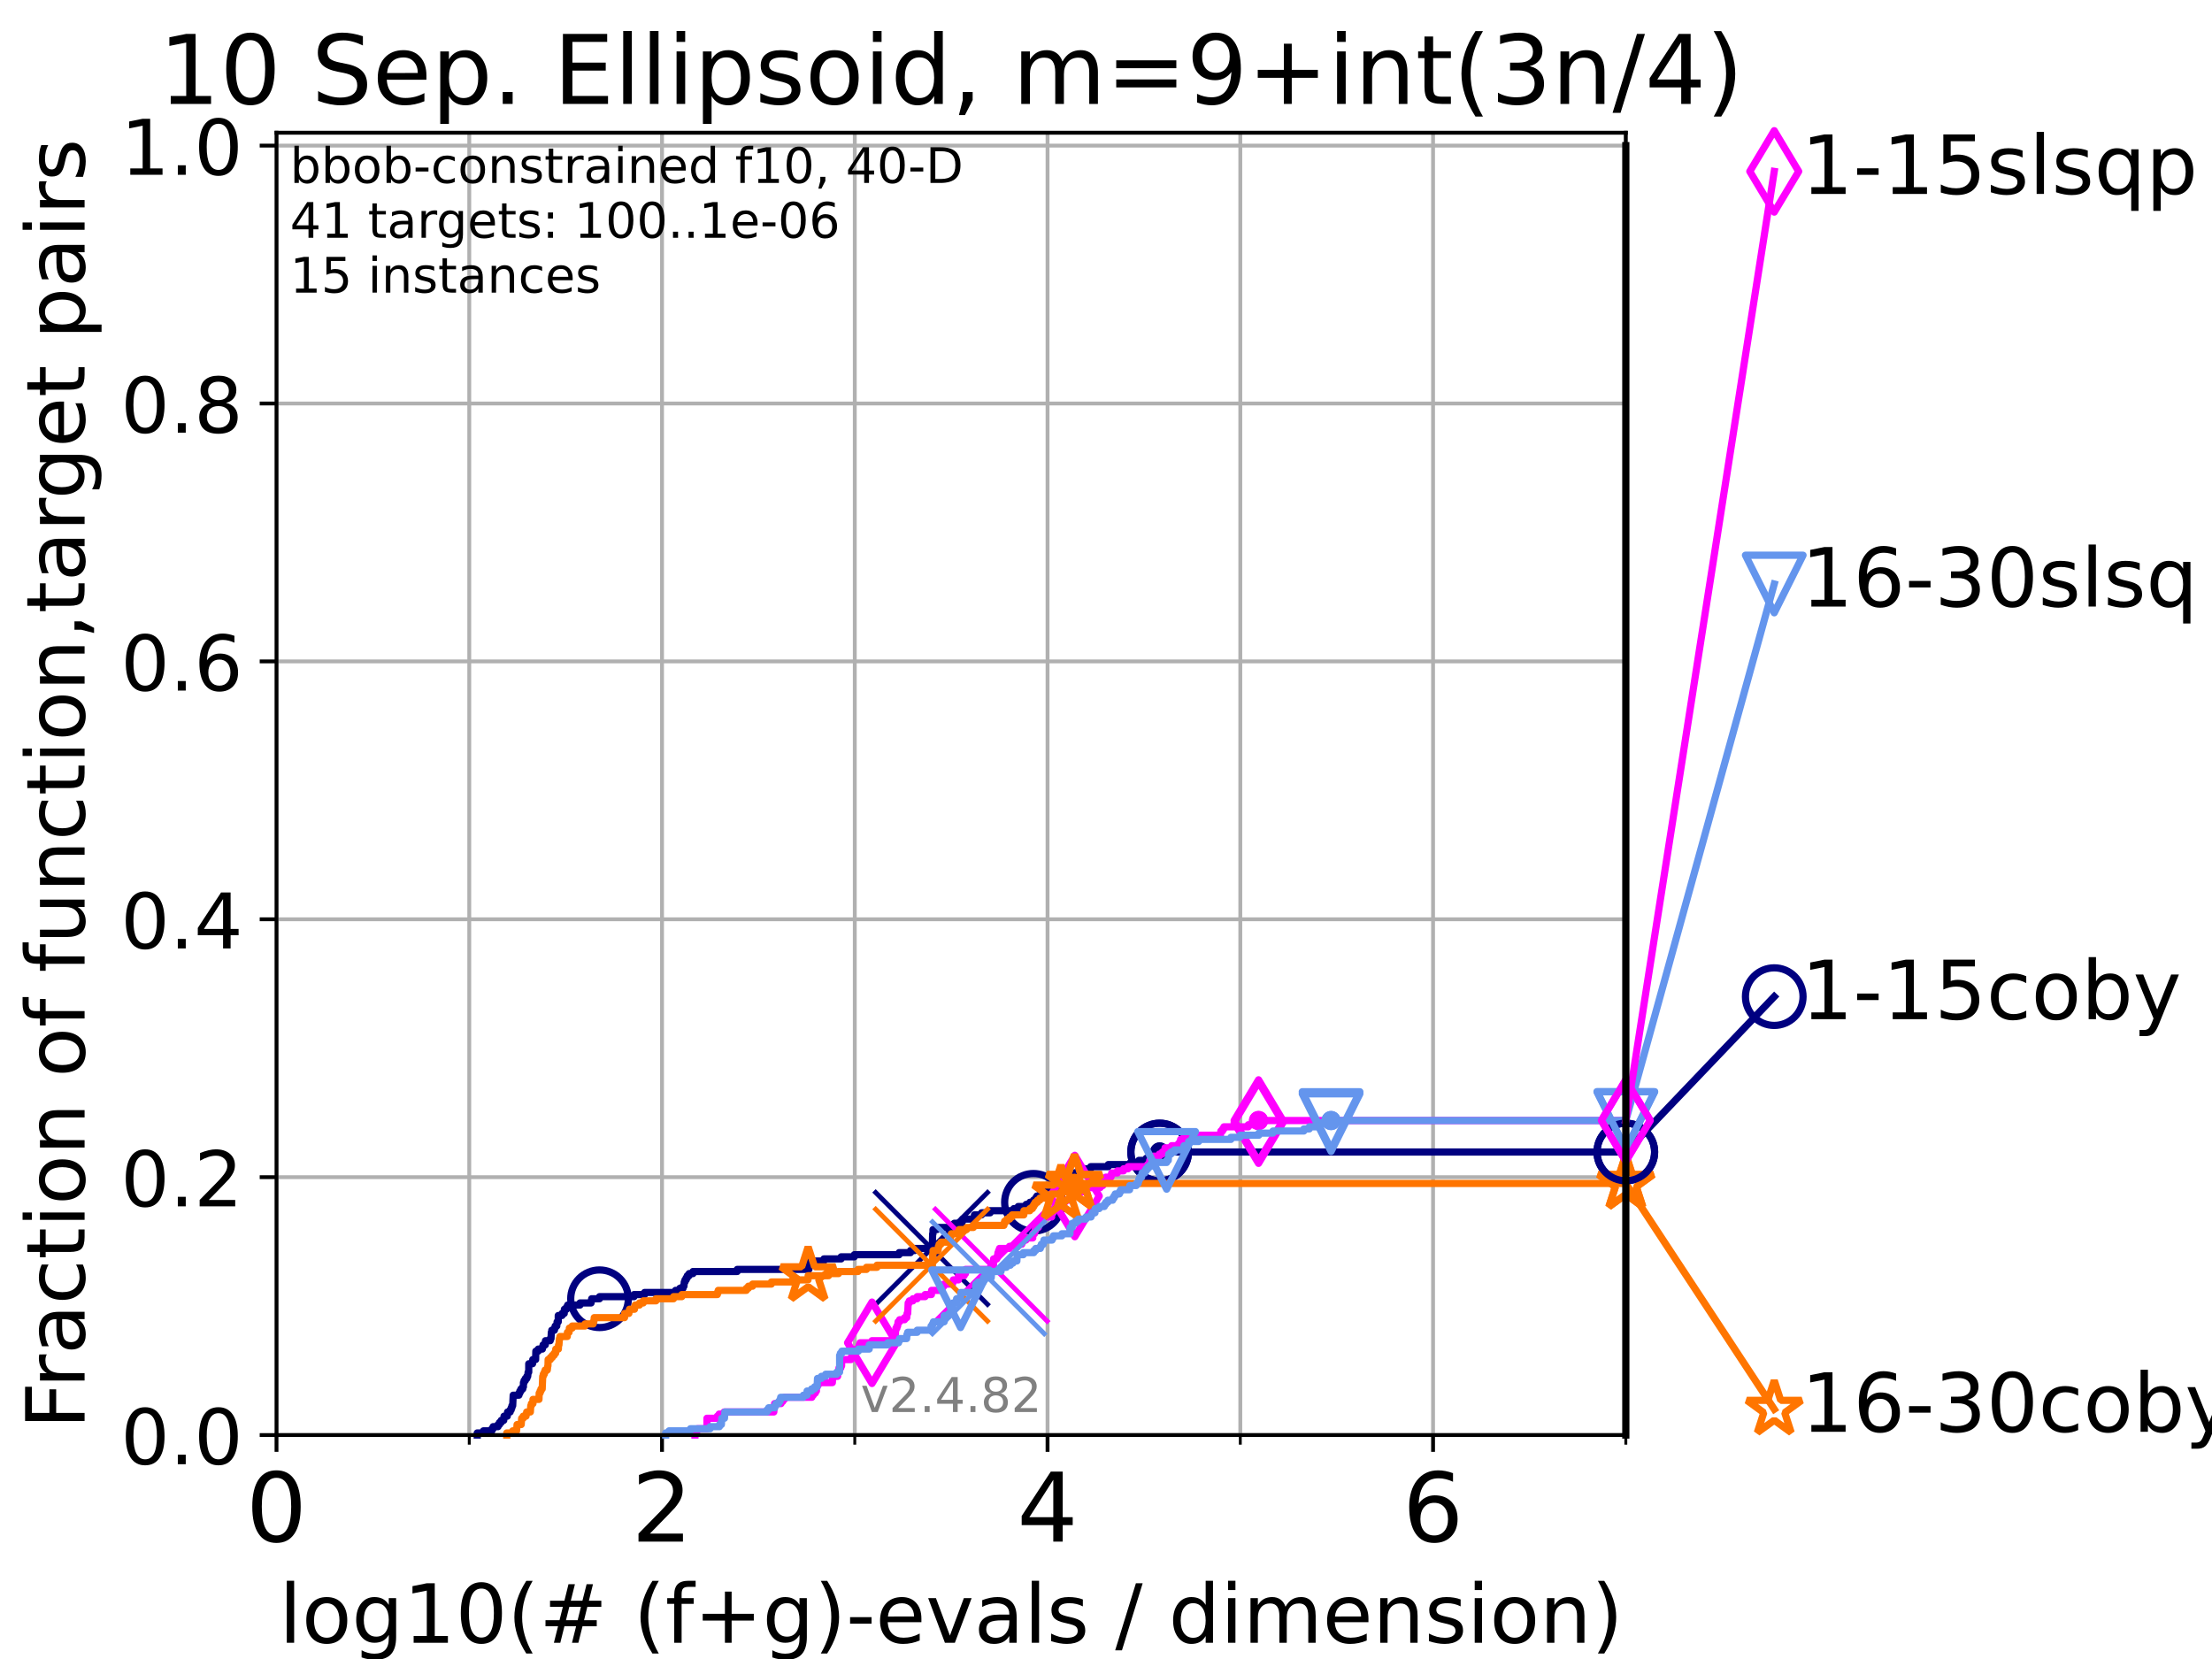 <?xml version="1.0" encoding="utf-8" standalone="no"?>
<!DOCTYPE svg PUBLIC "-//W3C//DTD SVG 1.1//EN"
  "http://www.w3.org/Graphics/SVG/1.1/DTD/svg11.dtd">
<!-- Created with matplotlib (https://matplotlib.org/) -->
<svg height="345.6pt" version="1.1" viewBox="0 0 460.8 345.6" width="460.8pt" xmlns="http://www.w3.org/2000/svg" xmlns:xlink="http://www.w3.org/1999/xlink">
 <defs>
  <style type="text/css">*{stroke-linecap:butt;stroke-linejoin:round;}</style>
 </defs>
 <g id="figure_1">
  <g id="patch_1">
   <path d="M 0 345.6 
L 460.8 345.6 
L 460.8 0 
L 0 0 
z
" style="fill:#ffffff;"/>
  </g>
  <g id="axes_1">
   <g id="patch_2">
    <path d="M 57.6 298.944 
L 338.688 298.944 
L 338.688 27.648 
L 57.6 27.648 
z
" style="fill:#ffffff;"/>
   </g>
   <g id="matplotlib.axis_1">
    <g id="xtick_1">
     <g id="line2d_1">
      <path clip-path="url(#pae82c46d46)" d="M 57.6 298.944 
L 57.6 27.648 
" style="fill:none;stroke:#b0b0b0;stroke-linecap:square;stroke-width:0.8;"/>
     </g>
     <g id="line2d_2">
      <defs>
       <path d="M 0 0 
L 0 3.5 
" id="m30c57af95f" style="stroke:#000000;stroke-width:0.8;"/>
      </defs>
      <g>
       <use style="stroke:#000000;stroke-width:0.8;" x="57.6" xlink:href="#m30c57af95f" y="298.944"/>
      </g>
     </g>
     <g id="text_1">
      <!-- 0 -->
      <g transform="translate(51.237 321.141)scale(0.2 -0.2)">
       <defs>
        <path d="M 31.781 66.406 
Q 24.172 66.406 20.328 58.906 
Q 16.5 51.422 16.5 36.375 
Q 16.5 21.391 20.328 13.891 
Q 24.172 6.391 31.781 6.391 
Q 39.453 6.391 43.281 13.891 
Q 47.125 21.391 47.125 36.375 
Q 47.125 51.422 43.281 58.906 
Q 39.453 66.406 31.781 66.406 
z
M 31.781 74.219 
Q 44.047 74.219 50.516 64.516 
Q 56.984 54.828 56.984 36.375 
Q 56.984 17.969 50.516 8.266 
Q 44.047 -1.422 31.781 -1.422 
Q 19.531 -1.422 13.062 8.266 
Q 6.594 17.969 6.594 36.375 
Q 6.594 54.828 13.062 64.516 
Q 19.531 74.219 31.781 74.219 
z
" id="DejaVuSans-48"/>
       </defs>
       <use xlink:href="#DejaVuSans-48"/>
      </g>
     </g>
    </g>
    <g id="xtick_2">
     <g id="line2d_3">
      <path clip-path="url(#pae82c46d46)" d="M 137.911 298.944 
L 137.911 27.648 
" style="fill:none;stroke:#b0b0b0;stroke-linecap:square;stroke-width:0.8;"/>
     </g>
     <g id="line2d_4">
      <g>
       <use style="stroke:#000000;stroke-width:0.8;" x="137.911" xlink:href="#m30c57af95f" y="298.944"/>
      </g>
     </g>
     <g id="text_2">
      <!-- 2 -->
      <g transform="translate(131.548 321.141)scale(0.2 -0.2)">
       <defs>
        <path d="M 19.188 8.297 
L 53.609 8.297 
L 53.609 0 
L 7.328 0 
L 7.328 8.297 
Q 12.938 14.109 22.625 23.891 
Q 32.328 33.688 34.812 36.531 
Q 39.547 41.844 41.422 45.531 
Q 43.312 49.219 43.312 52.781 
Q 43.312 58.594 39.234 62.25 
Q 35.156 65.922 28.609 65.922 
Q 23.969 65.922 18.812 64.312 
Q 13.672 62.703 7.812 59.422 
L 7.812 69.391 
Q 13.766 71.781 18.938 73 
Q 24.125 74.219 28.422 74.219 
Q 39.75 74.219 46.484 68.547 
Q 53.219 62.891 53.219 53.422 
Q 53.219 48.922 51.531 44.891 
Q 49.859 40.875 45.406 35.406 
Q 44.188 33.984 37.641 27.219 
Q 31.109 20.453 19.188 8.297 
z
" id="DejaVuSans-50"/>
       </defs>
       <use xlink:href="#DejaVuSans-50"/>
      </g>
     </g>
    </g>
    <g id="xtick_3">
     <g id="line2d_5">
      <path clip-path="url(#pae82c46d46)" d="M 218.222 298.944 
L 218.222 27.648 
" style="fill:none;stroke:#b0b0b0;stroke-linecap:square;stroke-width:0.8;"/>
     </g>
     <g id="line2d_6">
      <g>
       <use style="stroke:#000000;stroke-width:0.8;" x="218.222" xlink:href="#m30c57af95f" y="298.944"/>
      </g>
     </g>
     <g id="text_3">
      <!-- 4 -->
      <g transform="translate(211.859 321.141)scale(0.2 -0.2)">
       <defs>
        <path d="M 37.797 64.312 
L 12.891 25.391 
L 37.797 25.391 
z
M 35.203 72.906 
L 47.609 72.906 
L 47.609 25.391 
L 58.016 25.391 
L 58.016 17.188 
L 47.609 17.188 
L 47.609 0 
L 37.797 0 
L 37.797 17.188 
L 4.891 17.188 
L 4.891 26.703 
z
" id="DejaVuSans-52"/>
       </defs>
       <use xlink:href="#DejaVuSans-52"/>
      </g>
     </g>
    </g>
    <g id="xtick_4">
     <g id="line2d_7">
      <path clip-path="url(#pae82c46d46)" d="M 298.533 298.944 
L 298.533 27.648 
" style="fill:none;stroke:#b0b0b0;stroke-linecap:square;stroke-width:0.8;"/>
     </g>
     <g id="line2d_8">
      <g>
       <use style="stroke:#000000;stroke-width:0.8;" x="298.533" xlink:href="#m30c57af95f" y="298.944"/>
      </g>
     </g>
     <g id="text_4">
      <!-- 6 -->
      <g transform="translate(292.17 321.141)scale(0.2 -0.2)">
       <defs>
        <path d="M 33.016 40.375 
Q 26.375 40.375 22.484 35.828 
Q 18.609 31.297 18.609 23.391 
Q 18.609 15.531 22.484 10.953 
Q 26.375 6.391 33.016 6.391 
Q 39.656 6.391 43.531 10.953 
Q 47.406 15.531 47.406 23.391 
Q 47.406 31.297 43.531 35.828 
Q 39.656 40.375 33.016 40.375 
z
M 52.594 71.297 
L 52.594 62.312 
Q 48.875 64.062 45.094 64.984 
Q 41.312 65.922 37.594 65.922 
Q 27.828 65.922 22.672 59.328 
Q 17.531 52.734 16.797 39.406 
Q 19.672 43.656 24.016 45.922 
Q 28.375 48.188 33.594 48.188 
Q 44.578 48.188 50.953 41.516 
Q 57.328 34.859 57.328 23.391 
Q 57.328 12.156 50.688 5.359 
Q 44.047 -1.422 33.016 -1.422 
Q 20.359 -1.422 13.672 8.266 
Q 6.984 17.969 6.984 36.375 
Q 6.984 53.656 15.188 63.938 
Q 23.391 74.219 37.203 74.219 
Q 40.922 74.219 44.703 73.484 
Q 48.484 72.75 52.594 71.297 
z
" id="DejaVuSans-54"/>
       </defs>
       <use xlink:href="#DejaVuSans-54"/>
      </g>
     </g>
    </g>
    <g id="xtick_5">
     <g id="line2d_9">
      <path clip-path="url(#pae82c46d46)" d="M 97.755 298.944 
L 97.755 27.648 
" style="fill:none;stroke:#b0b0b0;stroke-linecap:square;stroke-width:0.8;"/>
     </g>
     <g id="line2d_10">
      <defs>
       <path d="M 0 0 
L 0 2 
" id="maadd0da034" style="stroke:#000000;stroke-width:0.6;"/>
      </defs>
      <g>
       <use style="stroke:#000000;stroke-width:0.6;" x="97.755" xlink:href="#maadd0da034" y="298.944"/>
      </g>
     </g>
    </g>
    <g id="xtick_6">
     <g id="line2d_11">
      <path clip-path="url(#pae82c46d46)" d="M 178.066 298.944 
L 178.066 27.648 
" style="fill:none;stroke:#b0b0b0;stroke-linecap:square;stroke-width:0.8;"/>
     </g>
     <g id="line2d_12">
      <g>
       <use style="stroke:#000000;stroke-width:0.6;" x="178.066" xlink:href="#maadd0da034" y="298.944"/>
      </g>
     </g>
    </g>
    <g id="xtick_7">
     <g id="line2d_13">
      <path clip-path="url(#pae82c46d46)" d="M 258.377 298.944 
L 258.377 27.648 
" style="fill:none;stroke:#b0b0b0;stroke-linecap:square;stroke-width:0.8;"/>
     </g>
     <g id="line2d_14">
      <g>
       <use style="stroke:#000000;stroke-width:0.6;" x="258.377" xlink:href="#maadd0da034" y="298.944"/>
      </g>
     </g>
    </g>
    <g id="xtick_8">
     <g id="line2d_15">
      <path clip-path="url(#pae82c46d46)" d="M 338.688 298.944 
L 338.688 27.648 
" style="fill:none;stroke:#b0b0b0;stroke-linecap:square;stroke-width:0.8;"/>
     </g>
     <g id="line2d_16">
      <g>
       <use style="stroke:#000000;stroke-width:0.6;" x="338.688" xlink:href="#maadd0da034" y="298.944"/>
      </g>
     </g>
    </g>
    <g id="text_5">
     <!-- log10(# (f+g)-evals / dimension) -->
     <g transform="translate(58.145 342.218)scale(0.17 -0.17)">
      <defs>
       <path d="M 9.422 75.984 
L 18.406 75.984 
L 18.406 0 
L 9.422 0 
z
" id="DejaVuSans-108"/>
       <path d="M 30.609 48.391 
Q 23.391 48.391 19.188 42.75 
Q 14.984 37.109 14.984 27.297 
Q 14.984 17.484 19.156 11.844 
Q 23.344 6.203 30.609 6.203 
Q 37.797 6.203 41.984 11.859 
Q 46.188 17.531 46.188 27.297 
Q 46.188 37.016 41.984 42.703 
Q 37.797 48.391 30.609 48.391 
z
M 30.609 56 
Q 42.328 56 49.016 48.375 
Q 55.719 40.766 55.719 27.297 
Q 55.719 13.875 49.016 6.219 
Q 42.328 -1.422 30.609 -1.422 
Q 18.844 -1.422 12.172 6.219 
Q 5.516 13.875 5.516 27.297 
Q 5.516 40.766 12.172 48.375 
Q 18.844 56 30.609 56 
z
" id="DejaVuSans-111"/>
       <path d="M 45.406 27.984 
Q 45.406 37.75 41.375 43.109 
Q 37.359 48.484 30.078 48.484 
Q 22.859 48.484 18.828 43.109 
Q 14.797 37.75 14.797 27.984 
Q 14.797 18.266 18.828 12.891 
Q 22.859 7.516 30.078 7.516 
Q 37.359 7.516 41.375 12.891 
Q 45.406 18.266 45.406 27.984 
z
M 54.391 6.781 
Q 54.391 -7.172 48.188 -13.984 
Q 42 -20.797 29.203 -20.797 
Q 24.469 -20.797 20.266 -20.094 
Q 16.062 -19.391 12.109 -17.922 
L 12.109 -9.188 
Q 16.062 -11.328 19.922 -12.344 
Q 23.781 -13.375 27.781 -13.375 
Q 36.625 -13.375 41.016 -8.766 
Q 45.406 -4.156 45.406 5.172 
L 45.406 9.625 
Q 42.625 4.781 38.281 2.391 
Q 33.938 0 27.875 0 
Q 17.828 0 11.672 7.656 
Q 5.516 15.328 5.516 27.984 
Q 5.516 40.672 11.672 48.328 
Q 17.828 56 27.875 56 
Q 33.938 56 38.281 53.609 
Q 42.625 51.219 45.406 46.391 
L 45.406 54.688 
L 54.391 54.688 
z
" id="DejaVuSans-103"/>
       <path d="M 12.406 8.297 
L 28.516 8.297 
L 28.516 63.922 
L 10.984 60.406 
L 10.984 69.391 
L 28.422 72.906 
L 38.281 72.906 
L 38.281 8.297 
L 54.391 8.297 
L 54.391 0 
L 12.406 0 
z
" id="DejaVuSans-49"/>
       <path d="M 31 75.875 
Q 24.469 64.656 21.281 53.656 
Q 18.109 42.672 18.109 31.391 
Q 18.109 20.125 21.312 9.062 
Q 24.516 -2 31 -13.188 
L 23.188 -13.188 
Q 15.875 -1.703 12.234 9.375 
Q 8.594 20.453 8.594 31.391 
Q 8.594 42.281 12.203 53.312 
Q 15.828 64.359 23.188 75.875 
z
" id="DejaVuSans-40"/>
       <path d="M 51.125 44 
L 36.922 44 
L 32.812 27.688 
L 47.125 27.688 
z
M 43.797 71.781 
L 38.719 51.516 
L 52.984 51.516 
L 58.109 71.781 
L 65.922 71.781 
L 60.891 51.516 
L 76.125 51.516 
L 76.125 44 
L 58.984 44 
L 54.984 27.688 
L 70.516 27.688 
L 70.516 20.219 
L 53.078 20.219 
L 48 0 
L 40.188 0 
L 45.219 20.219 
L 30.906 20.219 
L 25.875 0 
L 18.016 0 
L 23.094 20.219 
L 7.719 20.219 
L 7.719 27.688 
L 24.906 27.688 
L 29 44 
L 13.281 44 
L 13.281 51.516 
L 30.906 51.516 
L 35.891 71.781 
z
" id="DejaVuSans-35"/>
       <path id="DejaVuSans-32"/>
       <path d="M 37.109 75.984 
L 37.109 68.5 
L 28.516 68.5 
Q 23.688 68.5 21.797 66.547 
Q 19.922 64.594 19.922 59.516 
L 19.922 54.688 
L 34.719 54.688 
L 34.719 47.703 
L 19.922 47.703 
L 19.922 0 
L 10.891 0 
L 10.891 47.703 
L 2.297 47.703 
L 2.297 54.688 
L 10.891 54.688 
L 10.891 58.5 
Q 10.891 67.625 15.141 71.797 
Q 19.391 75.984 28.609 75.984 
z
" id="DejaVuSans-102"/>
       <path d="M 46 62.703 
L 46 35.5 
L 73.188 35.5 
L 73.188 27.203 
L 46 27.203 
L 46 0 
L 37.797 0 
L 37.797 27.203 
L 10.594 27.203 
L 10.594 35.5 
L 37.797 35.5 
L 37.797 62.703 
z
" id="DejaVuSans-43"/>
       <path d="M 8.016 75.875 
L 15.828 75.875 
Q 23.141 64.359 26.781 53.312 
Q 30.422 42.281 30.422 31.391 
Q 30.422 20.453 26.781 9.375 
Q 23.141 -1.703 15.828 -13.188 
L 8.016 -13.188 
Q 14.5 -2 17.703 9.062 
Q 20.906 20.125 20.906 31.391 
Q 20.906 42.672 17.703 53.656 
Q 14.5 64.656 8.016 75.875 
z
" id="DejaVuSans-41"/>
       <path d="M 4.891 31.391 
L 31.203 31.391 
L 31.203 23.391 
L 4.891 23.391 
z
" id="DejaVuSans-45"/>
       <path d="M 56.203 29.594 
L 56.203 25.203 
L 14.891 25.203 
Q 15.484 15.922 20.484 11.062 
Q 25.484 6.203 34.422 6.203 
Q 39.594 6.203 44.453 7.469 
Q 49.312 8.734 54.109 11.281 
L 54.109 2.781 
Q 49.266 0.734 44.188 -0.344 
Q 39.109 -1.422 33.891 -1.422 
Q 20.797 -1.422 13.156 6.188 
Q 5.516 13.812 5.516 26.812 
Q 5.516 40.234 12.766 48.109 
Q 20.016 56 32.328 56 
Q 43.359 56 49.781 48.891 
Q 56.203 41.797 56.203 29.594 
z
M 47.219 32.234 
Q 47.125 39.594 43.094 43.984 
Q 39.062 48.391 32.422 48.391 
Q 24.906 48.391 20.391 44.141 
Q 15.875 39.891 15.188 32.172 
z
" id="DejaVuSans-101"/>
       <path d="M 2.984 54.688 
L 12.5 54.688 
L 29.594 8.797 
L 46.688 54.688 
L 56.203 54.688 
L 35.688 0 
L 23.484 0 
z
" id="DejaVuSans-118"/>
       <path d="M 34.281 27.484 
Q 23.391 27.484 19.188 25 
Q 14.984 22.516 14.984 16.5 
Q 14.984 11.719 18.141 8.906 
Q 21.297 6.109 26.703 6.109 
Q 34.188 6.109 38.703 11.406 
Q 43.219 16.703 43.219 25.484 
L 43.219 27.484 
z
M 52.203 31.203 
L 52.203 0 
L 43.219 0 
L 43.219 8.297 
Q 40.141 3.328 35.547 0.953 
Q 30.953 -1.422 24.312 -1.422 
Q 15.922 -1.422 10.953 3.297 
Q 6 8.016 6 15.922 
Q 6 25.141 12.172 29.828 
Q 18.359 34.516 30.609 34.516 
L 43.219 34.516 
L 43.219 35.406 
Q 43.219 41.609 39.141 45 
Q 35.062 48.391 27.688 48.391 
Q 23 48.391 18.547 47.266 
Q 14.109 46.141 10.016 43.891 
L 10.016 52.203 
Q 14.938 54.109 19.578 55.047 
Q 24.219 56 28.609 56 
Q 40.484 56 46.344 49.844 
Q 52.203 43.703 52.203 31.203 
z
" id="DejaVuSans-97"/>
       <path d="M 44.281 53.078 
L 44.281 44.578 
Q 40.484 46.531 36.375 47.5 
Q 32.281 48.484 27.875 48.484 
Q 21.188 48.484 17.844 46.438 
Q 14.5 44.391 14.5 40.281 
Q 14.5 37.156 16.891 35.375 
Q 19.281 33.594 26.516 31.984 
L 29.594 31.297 
Q 39.156 29.25 43.188 25.516 
Q 47.219 21.781 47.219 15.094 
Q 47.219 7.469 41.188 3.016 
Q 35.156 -1.422 24.609 -1.422 
Q 20.219 -1.422 15.453 -0.562 
Q 10.688 0.297 5.422 2 
L 5.422 11.281 
Q 10.406 8.688 15.234 7.391 
Q 20.062 6.109 24.812 6.109 
Q 31.156 6.109 34.562 8.281 
Q 37.984 10.453 37.984 14.406 
Q 37.984 18.062 35.516 20.016 
Q 33.062 21.969 24.703 23.781 
L 21.578 24.516 
Q 13.234 26.266 9.516 29.906 
Q 5.812 33.547 5.812 39.891 
Q 5.812 47.609 11.281 51.797 
Q 16.75 56 26.812 56 
Q 31.781 56 36.172 55.266 
Q 40.578 54.547 44.281 53.078 
z
" id="DejaVuSans-115"/>
       <path d="M 25.391 72.906 
L 33.688 72.906 
L 8.297 -9.281 
L 0 -9.281 
z
" id="DejaVuSans-47"/>
       <path d="M 45.406 46.391 
L 45.406 75.984 
L 54.391 75.984 
L 54.391 0 
L 45.406 0 
L 45.406 8.203 
Q 42.578 3.328 38.25 0.953 
Q 33.938 -1.422 27.875 -1.422 
Q 17.969 -1.422 11.734 6.484 
Q 5.516 14.406 5.516 27.297 
Q 5.516 40.188 11.734 48.094 
Q 17.969 56 27.875 56 
Q 33.938 56 38.25 53.625 
Q 42.578 51.266 45.406 46.391 
z
M 14.797 27.297 
Q 14.797 17.391 18.875 11.75 
Q 22.953 6.109 30.078 6.109 
Q 37.203 6.109 41.297 11.75 
Q 45.406 17.391 45.406 27.297 
Q 45.406 37.203 41.297 42.844 
Q 37.203 48.484 30.078 48.484 
Q 22.953 48.484 18.875 42.844 
Q 14.797 37.203 14.797 27.297 
z
" id="DejaVuSans-100"/>
       <path d="M 9.422 54.688 
L 18.406 54.688 
L 18.406 0 
L 9.422 0 
z
M 9.422 75.984 
L 18.406 75.984 
L 18.406 64.594 
L 9.422 64.594 
z
" id="DejaVuSans-105"/>
       <path d="M 52 44.188 
Q 55.375 50.25 60.062 53.125 
Q 64.75 56 71.094 56 
Q 79.641 56 84.281 50.016 
Q 88.922 44.047 88.922 33.016 
L 88.922 0 
L 79.891 0 
L 79.891 32.719 
Q 79.891 40.578 77.094 44.375 
Q 74.312 48.188 68.609 48.188 
Q 61.625 48.188 57.562 43.547 
Q 53.516 38.922 53.516 30.906 
L 53.516 0 
L 44.484 0 
L 44.484 32.719 
Q 44.484 40.625 41.703 44.406 
Q 38.922 48.188 33.109 48.188 
Q 26.219 48.188 22.156 43.531 
Q 18.109 38.875 18.109 30.906 
L 18.109 0 
L 9.078 0 
L 9.078 54.688 
L 18.109 54.688 
L 18.109 46.188 
Q 21.188 51.219 25.484 53.609 
Q 29.781 56 35.688 56 
Q 41.656 56 45.828 52.969 
Q 50 49.953 52 44.188 
z
" id="DejaVuSans-109"/>
       <path d="M 54.891 33.016 
L 54.891 0 
L 45.906 0 
L 45.906 32.719 
Q 45.906 40.484 42.875 44.328 
Q 39.844 48.188 33.797 48.188 
Q 26.516 48.188 22.312 43.547 
Q 18.109 38.922 18.109 30.906 
L 18.109 0 
L 9.078 0 
L 9.078 54.688 
L 18.109 54.688 
L 18.109 46.188 
Q 21.344 51.125 25.703 53.562 
Q 30.078 56 35.797 56 
Q 45.219 56 50.047 50.172 
Q 54.891 44.344 54.891 33.016 
z
" id="DejaVuSans-110"/>
      </defs>
      <use xlink:href="#DejaVuSans-108"/>
      <use x="27.783" xlink:href="#DejaVuSans-111"/>
      <use x="88.965" xlink:href="#DejaVuSans-103"/>
      <use x="152.441" xlink:href="#DejaVuSans-49"/>
      <use x="216.064" xlink:href="#DejaVuSans-48"/>
      <use x="279.688" xlink:href="#DejaVuSans-40"/>
      <use x="318.701" xlink:href="#DejaVuSans-35"/>
      <use x="402.49" xlink:href="#DejaVuSans-32"/>
      <use x="434.277" xlink:href="#DejaVuSans-40"/>
      <use x="473.291" xlink:href="#DejaVuSans-102"/>
      <use x="508.496" xlink:href="#DejaVuSans-43"/>
      <use x="592.285" xlink:href="#DejaVuSans-103"/>
      <use x="655.762" xlink:href="#DejaVuSans-41"/>
      <use x="694.775" xlink:href="#DejaVuSans-45"/>
      <use x="730.859" xlink:href="#DejaVuSans-101"/>
      <use x="792.383" xlink:href="#DejaVuSans-118"/>
      <use x="851.562" xlink:href="#DejaVuSans-97"/>
      <use x="912.842" xlink:href="#DejaVuSans-108"/>
      <use x="940.625" xlink:href="#DejaVuSans-115"/>
      <use x="992.725" xlink:href="#DejaVuSans-32"/>
      <use x="1024.512" xlink:href="#DejaVuSans-47"/>
      <use x="1058.203" xlink:href="#DejaVuSans-32"/>
      <use x="1089.99" xlink:href="#DejaVuSans-100"/>
      <use x="1153.467" xlink:href="#DejaVuSans-105"/>
      <use x="1181.25" xlink:href="#DejaVuSans-109"/>
      <use x="1278.662" xlink:href="#DejaVuSans-101"/>
      <use x="1340.186" xlink:href="#DejaVuSans-110"/>
      <use x="1403.564" xlink:href="#DejaVuSans-115"/>
      <use x="1455.664" xlink:href="#DejaVuSans-105"/>
      <use x="1483.447" xlink:href="#DejaVuSans-111"/>
      <use x="1544.629" xlink:href="#DejaVuSans-110"/>
      <use x="1608.008" xlink:href="#DejaVuSans-41"/>
     </g>
    </g>
   </g>
   <g id="matplotlib.axis_2">
    <g id="ytick_1">
     <g id="line2d_17">
      <path clip-path="url(#pae82c46d46)" d="M 57.6 298.944 
L 338.688 298.944 
" style="fill:none;stroke:#b0b0b0;stroke-linecap:square;stroke-width:0.8;"/>
     </g>
     <g id="line2d_18">
      <defs>
       <path d="M 0 0 
L -3.5 0 
" id="m00ac4e2a2c" style="stroke:#000000;stroke-width:0.8;"/>
      </defs>
      <g>
       <use style="stroke:#000000;stroke-width:0.8;" x="57.6" xlink:href="#m00ac4e2a2c" y="298.944"/>
      </g>
     </g>
     <g id="text_6">
      <!-- 0.0 -->
      <g transform="translate(25.155 305.023)scale(0.16 -0.16)">
       <defs>
        <path d="M 10.688 12.406 
L 21 12.406 
L 21 0 
L 10.688 0 
z
" id="DejaVuSans-46"/>
       </defs>
       <use xlink:href="#DejaVuSans-48"/>
       <use x="63.623" xlink:href="#DejaVuSans-46"/>
       <use x="95.41" xlink:href="#DejaVuSans-48"/>
      </g>
     </g>
    </g>
    <g id="ytick_2">
     <g id="line2d_19">
      <path clip-path="url(#pae82c46d46)" d="M 57.6 245.222 
L 338.688 245.222 
" style="fill:none;stroke:#b0b0b0;stroke-linecap:square;stroke-width:0.8;"/>
     </g>
     <g id="line2d_20">
      <g>
       <use style="stroke:#000000;stroke-width:0.8;" x="57.6" xlink:href="#m00ac4e2a2c" y="245.222"/>
      </g>
     </g>
     <g id="text_7">
      <!-- 0.2 -->
      <g transform="translate(25.155 251.301)scale(0.16 -0.16)">
       <use xlink:href="#DejaVuSans-48"/>
       <use x="63.623" xlink:href="#DejaVuSans-46"/>
       <use x="95.41" xlink:href="#DejaVuSans-50"/>
      </g>
     </g>
    </g>
    <g id="ytick_3">
     <g id="line2d_21">
      <path clip-path="url(#pae82c46d46)" d="M 57.6 191.5 
L 338.688 191.5 
" style="fill:none;stroke:#b0b0b0;stroke-linecap:square;stroke-width:0.8;"/>
     </g>
     <g id="line2d_22">
      <g>
       <use style="stroke:#000000;stroke-width:0.8;" x="57.6" xlink:href="#m00ac4e2a2c" y="191.5"/>
      </g>
     </g>
     <g id="text_8">
      <!-- 0.4 -->
      <g transform="translate(25.155 197.579)scale(0.16 -0.16)">
       <use xlink:href="#DejaVuSans-48"/>
       <use x="63.623" xlink:href="#DejaVuSans-46"/>
       <use x="95.41" xlink:href="#DejaVuSans-52"/>
      </g>
     </g>
    </g>
    <g id="ytick_4">
     <g id="line2d_23">
      <path clip-path="url(#pae82c46d46)" d="M 57.6 137.778 
L 338.688 137.778 
" style="fill:none;stroke:#b0b0b0;stroke-linecap:square;stroke-width:0.8;"/>
     </g>
     <g id="line2d_24">
      <g>
       <use style="stroke:#000000;stroke-width:0.8;" x="57.6" xlink:href="#m00ac4e2a2c" y="137.778"/>
      </g>
     </g>
     <g id="text_9">
      <!-- 0.6 -->
      <g transform="translate(25.155 143.857)scale(0.16 -0.16)">
       <use xlink:href="#DejaVuSans-48"/>
       <use x="63.623" xlink:href="#DejaVuSans-46"/>
       <use x="95.41" xlink:href="#DejaVuSans-54"/>
      </g>
     </g>
    </g>
    <g id="ytick_5">
     <g id="line2d_25">
      <path clip-path="url(#pae82c46d46)" d="M 57.6 84.056 
L 338.688 84.056 
" style="fill:none;stroke:#b0b0b0;stroke-linecap:square;stroke-width:0.8;"/>
     </g>
     <g id="line2d_26">
      <g>
       <use style="stroke:#000000;stroke-width:0.8;" x="57.6" xlink:href="#m00ac4e2a2c" y="84.056"/>
      </g>
     </g>
     <g id="text_10">
      <!-- 0.8 -->
      <g transform="translate(25.155 90.135)scale(0.16 -0.16)">
       <defs>
        <path d="M 31.781 34.625 
Q 24.75 34.625 20.719 30.859 
Q 16.703 27.094 16.703 20.516 
Q 16.703 13.922 20.719 10.156 
Q 24.75 6.391 31.781 6.391 
Q 38.812 6.391 42.859 10.172 
Q 46.922 13.969 46.922 20.516 
Q 46.922 27.094 42.891 30.859 
Q 38.875 34.625 31.781 34.625 
z
M 21.922 38.812 
Q 15.578 40.375 12.031 44.719 
Q 8.5 49.078 8.5 55.328 
Q 8.5 64.062 14.719 69.141 
Q 20.953 74.219 31.781 74.219 
Q 42.672 74.219 48.875 69.141 
Q 55.078 64.062 55.078 55.328 
Q 55.078 49.078 51.531 44.719 
Q 48 40.375 41.703 38.812 
Q 48.828 37.156 52.797 32.312 
Q 56.781 27.484 56.781 20.516 
Q 56.781 9.906 50.312 4.234 
Q 43.844 -1.422 31.781 -1.422 
Q 19.734 -1.422 13.25 4.234 
Q 6.781 9.906 6.781 20.516 
Q 6.781 27.484 10.781 32.312 
Q 14.797 37.156 21.922 38.812 
z
M 18.312 54.391 
Q 18.312 48.734 21.844 45.562 
Q 25.391 42.391 31.781 42.391 
Q 38.141 42.391 41.719 45.562 
Q 45.312 48.734 45.312 54.391 
Q 45.312 60.062 41.719 63.234 
Q 38.141 66.406 31.781 66.406 
Q 25.391 66.406 21.844 63.234 
Q 18.312 60.062 18.312 54.391 
z
" id="DejaVuSans-56"/>
       </defs>
       <use xlink:href="#DejaVuSans-48"/>
       <use x="63.623" xlink:href="#DejaVuSans-46"/>
       <use x="95.41" xlink:href="#DejaVuSans-56"/>
      </g>
     </g>
    </g>
    <g id="ytick_6">
     <g id="line2d_27">
      <path clip-path="url(#pae82c46d46)" d="M 57.6 30.334 
L 338.688 30.334 
" style="fill:none;stroke:#b0b0b0;stroke-linecap:square;stroke-width:0.8;"/>
     </g>
     <g id="line2d_28">
      <g>
       <use style="stroke:#000000;stroke-width:0.8;" x="57.6" xlink:href="#m00ac4e2a2c" y="30.334"/>
      </g>
     </g>
     <g id="text_11">
      <!-- 1.0 -->
      <g transform="translate(25.155 36.413)scale(0.16 -0.16)">
       <use xlink:href="#DejaVuSans-49"/>
       <use x="63.623" xlink:href="#DejaVuSans-46"/>
       <use x="95.41" xlink:href="#DejaVuSans-48"/>
      </g>
     </g>
    </g>
    <g id="text_12">
     <!-- Fraction of function,target pairs -->
     <g transform="translate(17.62 297.681)rotate(-90)scale(0.17 -0.17)">
      <defs>
       <path d="M 9.812 72.906 
L 51.703 72.906 
L 51.703 64.594 
L 19.672 64.594 
L 19.672 43.109 
L 48.578 43.109 
L 48.578 34.812 
L 19.672 34.812 
L 19.672 0 
L 9.812 0 
z
" id="DejaVuSans-70"/>
       <path d="M 41.109 46.297 
Q 39.594 47.172 37.812 47.578 
Q 36.031 48 33.891 48 
Q 26.266 48 22.188 43.047 
Q 18.109 38.094 18.109 28.812 
L 18.109 0 
L 9.078 0 
L 9.078 54.688 
L 18.109 54.688 
L 18.109 46.188 
Q 20.953 51.172 25.484 53.578 
Q 30.031 56 36.531 56 
Q 37.453 56 38.578 55.875 
Q 39.703 55.766 41.062 55.516 
z
" id="DejaVuSans-114"/>
       <path d="M 48.781 52.594 
L 48.781 44.188 
Q 44.969 46.297 41.141 47.344 
Q 37.312 48.391 33.406 48.391 
Q 24.656 48.391 19.812 42.844 
Q 14.984 37.312 14.984 27.297 
Q 14.984 17.281 19.812 11.734 
Q 24.656 6.203 33.406 6.203 
Q 37.312 6.203 41.141 7.25 
Q 44.969 8.297 48.781 10.406 
L 48.781 2.094 
Q 45.016 0.344 40.984 -0.531 
Q 36.969 -1.422 32.422 -1.422 
Q 20.062 -1.422 12.781 6.344 
Q 5.516 14.109 5.516 27.297 
Q 5.516 40.672 12.859 48.328 
Q 20.219 56 33.016 56 
Q 37.156 56 41.109 55.141 
Q 45.062 54.297 48.781 52.594 
z
" id="DejaVuSans-99"/>
       <path d="M 18.312 70.219 
L 18.312 54.688 
L 36.812 54.688 
L 36.812 47.703 
L 18.312 47.703 
L 18.312 18.016 
Q 18.312 11.328 20.141 9.422 
Q 21.969 7.516 27.594 7.516 
L 36.812 7.516 
L 36.812 0 
L 27.594 0 
Q 17.188 0 13.234 3.875 
Q 9.281 7.766 9.281 18.016 
L 9.281 47.703 
L 2.688 47.703 
L 2.688 54.688 
L 9.281 54.688 
L 9.281 70.219 
z
" id="DejaVuSans-116"/>
       <path d="M 8.5 21.578 
L 8.5 54.688 
L 17.484 54.688 
L 17.484 21.922 
Q 17.484 14.156 20.5 10.266 
Q 23.531 6.391 29.594 6.391 
Q 36.859 6.391 41.078 11.031 
Q 45.312 15.672 45.312 23.688 
L 45.312 54.688 
L 54.297 54.688 
L 54.297 0 
L 45.312 0 
L 45.312 8.406 
Q 42.047 3.422 37.719 1 
Q 33.406 -1.422 27.688 -1.422 
Q 18.266 -1.422 13.375 4.438 
Q 8.5 10.297 8.5 21.578 
z
M 31.109 56 
z
" id="DejaVuSans-117"/>
       <path d="M 11.719 12.406 
L 22.016 12.406 
L 22.016 4 
L 14.016 -11.625 
L 7.719 -11.625 
L 11.719 4 
z
" id="DejaVuSans-44"/>
       <path d="M 18.109 8.203 
L 18.109 -20.797 
L 9.078 -20.797 
L 9.078 54.688 
L 18.109 54.688 
L 18.109 46.391 
Q 20.953 51.266 25.266 53.625 
Q 29.594 56 35.594 56 
Q 45.562 56 51.781 48.094 
Q 58.016 40.188 58.016 27.297 
Q 58.016 14.406 51.781 6.484 
Q 45.562 -1.422 35.594 -1.422 
Q 29.594 -1.422 25.266 0.953 
Q 20.953 3.328 18.109 8.203 
z
M 48.688 27.297 
Q 48.688 37.203 44.609 42.844 
Q 40.531 48.484 33.406 48.484 
Q 26.266 48.484 22.188 42.844 
Q 18.109 37.203 18.109 27.297 
Q 18.109 17.391 22.188 11.75 
Q 26.266 6.109 33.406 6.109 
Q 40.531 6.109 44.609 11.75 
Q 48.688 17.391 48.688 27.297 
z
" id="DejaVuSans-112"/>
      </defs>
      <use xlink:href="#DejaVuSans-70"/>
      <use x="50.27" xlink:href="#DejaVuSans-114"/>
      <use x="91.383" xlink:href="#DejaVuSans-97"/>
      <use x="152.662" xlink:href="#DejaVuSans-99"/>
      <use x="207.643" xlink:href="#DejaVuSans-116"/>
      <use x="246.852" xlink:href="#DejaVuSans-105"/>
      <use x="274.635" xlink:href="#DejaVuSans-111"/>
      <use x="335.816" xlink:href="#DejaVuSans-110"/>
      <use x="399.195" xlink:href="#DejaVuSans-32"/>
      <use x="430.982" xlink:href="#DejaVuSans-111"/>
      <use x="492.164" xlink:href="#DejaVuSans-102"/>
      <use x="527.369" xlink:href="#DejaVuSans-32"/>
      <use x="559.156" xlink:href="#DejaVuSans-102"/>
      <use x="594.361" xlink:href="#DejaVuSans-117"/>
      <use x="657.74" xlink:href="#DejaVuSans-110"/>
      <use x="721.119" xlink:href="#DejaVuSans-99"/>
      <use x="776.1" xlink:href="#DejaVuSans-116"/>
      <use x="815.309" xlink:href="#DejaVuSans-105"/>
      <use x="843.092" xlink:href="#DejaVuSans-111"/>
      <use x="904.273" xlink:href="#DejaVuSans-110"/>
      <use x="967.652" xlink:href="#DejaVuSans-44"/>
      <use x="999.439" xlink:href="#DejaVuSans-116"/>
      <use x="1038.648" xlink:href="#DejaVuSans-97"/>
      <use x="1099.928" xlink:href="#DejaVuSans-114"/>
      <use x="1139.291" xlink:href="#DejaVuSans-103"/>
      <use x="1202.768" xlink:href="#DejaVuSans-101"/>
      <use x="1264.291" xlink:href="#DejaVuSans-116"/>
      <use x="1303.5" xlink:href="#DejaVuSans-32"/>
      <use x="1335.287" xlink:href="#DejaVuSans-112"/>
      <use x="1398.764" xlink:href="#DejaVuSans-97"/>
      <use x="1460.043" xlink:href="#DejaVuSans-105"/>
      <use x="1487.826" xlink:href="#DejaVuSans-114"/>
      <use x="1528.939" xlink:href="#DejaVuSans-115"/>
     </g>
    </g>
   </g>
   <g id="line2d_29">
    <defs>
     <path d="M 0 1.5 
C 0.398 1.5 0.779 1.342 1.061 1.061 
C 1.342 0.779 1.5 0.398 1.5 0 
C 1.5 -0.398 1.342 -0.779 1.061 -1.061 
C 0.779 -1.342 0.398 -1.5 0 -1.5 
C -0.398 -1.5 -0.779 -1.342 -1.061 -1.061 
C -1.342 -0.779 -1.5 -0.398 -1.5 0 
C -1.5 0.398 -1.342 0.779 -1.061 1.061 
C -0.779 1.342 -0.398 1.5 0 1.5 
z
" id="m0413122d28" style="stroke:#000080;"/>
    </defs>
    <g>
     <use style="fill:#000080;stroke:#000080;" x="241.577" xlink:href="#m0413122d28" y="239.981"/>
     <use style="fill:#000080;stroke:#000080;" x="241.577" xlink:href="#m0413122d28" y="239.981"/>
    </g>
   </g>
   <g id="line2d_30">
    <path d="M 99.418 298.944 
L 99.418 298.507 
L 100.716 298.507 
L 100.716 298.07 
L 102.465 298.07 
L 102.465 297.634 
L 102.729 297.634 
L 102.729 297.197 
L 103.747 297.197 
L 103.747 296.76 
L 104.054 296.76 
L 104.054 296.323 
L 104.415 296.323 
L 104.415 295.887 
L 104.942 295.887 
L 105 295.013 
L 105.677 295.013 
L 105.733 294.14 
L 106.276 294.14 
L 106.276 293.703 
L 106.489 293.703 
L 106.489 293.266 
L 106.646 293.266 
L 106.646 292.829 
L 106.803 292.829 
L 106.906 290.645 
L 108.103 290.645 
L 108.103 290.209 
L 108.294 290.209 
L 108.294 289.772 
L 108.531 289.772 
L 108.531 289.335 
L 108.903 289.335 
L 108.903 288.898 
L 109.04 288.898 
L 109.04 288.025 
L 109.177 288.025 
L 109.177 287.588 
L 109.447 287.588 
L 109.447 287.151 
L 109.756 287.151 
L 109.756 286.715 
L 109.93 286.715 
L 110.017 285.841 
L 110.146 285.841 
L 110.146 284.094 
L 110.942 284.094 
L 110.983 283.22 
L 111.585 283.22 
L 111.624 281.473 
L 112.128 281.473 
L 112.128 281.037 
L 112.987 281.037 
L 112.987 280.6 
L 113.132 280.6 
L 113.132 280.163 
L 113.595 280.163 
L 113.63 279.29 
L 114.619 279.29 
L 114.619 278.853 
L 114.784 278.853 
L 114.849 277.543 
L 114.947 277.543 
L 114.947 277.106 
L 115.492 277.106 
L 115.492 276.669 
L 115.649 276.669 
L 115.649 276.232 
L 115.989 276.232 
L 116.05 275.359 
L 116.293 275.359 
L 116.293 274.048 
L 117.088 274.048 
L 117.088 273.612 
L 117.542 273.612 
L 117.57 272.738 
L 118.013 272.738 
L 118.013 272.301 
L 118.257 272.301 
L 118.257 271.865 
L 120.829 271.865 
L 120.829 271.428 
L 123.132 271.428 
L 123.132 270.991 
L 123.253 270.991 
L 123.253 270.554 
L 124.892 270.554 
L 124.892 270.118 
L 132.079 270.118 
L 132.079 269.681 
L 134.284 269.681 
L 134.284 269.244 
L 140.727 269.244 
L 140.727 268.807 
L 141.631 268.807 
L 141.631 268.371 
L 142.287 268.371 
L 142.287 267.934 
L 142.483 267.934 
L 142.543 267.06 
L 142.696 267.06 
L 142.696 266.623 
L 142.946 266.623 
L 142.946 266.187 
L 143.18 266.187 
L 143.18 265.75 
L 143.556 265.75 
L 143.556 265.313 
L 144.364 265.313 
L 144.364 264.876 
L 153.577 264.876 
L 153.577 264.44 
L 168.511 264.44 
L 168.518 263.566 
L 168.642 263.566 
L 168.642 263.129 
L 168.843 263.129 
L 168.843 262.693 
L 171.626 262.693 
L 171.626 262.256 
L 175.222 262.256 
L 175.222 261.819 
L 177.97 261.819 
L 177.97 261.382 
L 187.304 261.382 
L 187.304 260.946 
L 189.679 260.946 
L 189.679 260.509 
L 190.557 260.509 
L 190.557 260.072 
L 194.204 260.072 
L 194.288 257.015 
L 194.359 257.015 
L 194.359 256.141 
L 195.186 256.141 
L 195.186 255.704 
L 198.558 255.704 
L 198.558 255.268 
L 198.788 255.268 
L 198.788 254.831 
L 200.38 254.831 
L 200.38 254.394 
L 200.554 254.394 
L 200.554 253.957 
L 202.924 253.957 
L 202.995 253.084 
L 204.476 253.084 
L 204.476 252.647 
L 206.264 252.647 
L 206.264 252.21 
L 211.196 252.21 
L 211.196 251.773 
L 212.11 251.773 
L 212.11 251.337 
L 213.759 251.337 
L 213.759 250.9 
L 214.54 250.9 
L 214.54 250.463 
L 215.288 250.463 
L 215.288 250.026 
L 215.719 250.026 
L 215.719 249.59 
L 216.005 249.59 
L 216.005 249.153 
L 216.732 249.153 
L 216.825 248.279 
L 217.053 248.279 
L 217.053 247.843 
L 217.814 247.843 
L 217.814 247.406 
L 219.24 247.406 
L 219.24 246.969 
L 219.619 246.969 
L 219.619 246.532 
L 220.111 246.532 
L 220.159 245.659 
L 220.936 245.659 
L 220.936 245.222 
L 221.802 245.222 
L 221.802 244.785 
L 223.633 244.785 
L 223.633 244.348 
L 224.529 244.348 
L 224.529 243.912 
L 225.259 243.912 
L 225.259 243.475 
L 227.212 243.475 
L 227.212 243.038 
L 230.87 243.038 
L 230.87 242.601 
L 235.495 242.601 
L 235.495 242.165 
L 237.248 242.165 
L 237.248 241.728 
L 238.787 241.728 
L 238.787 241.291 
L 240.116 241.291 
L 240.116 240.854 
L 240.92 240.854 
L 240.92 240.418 
L 241.577 240.418 
L 241.577 239.981 
L 338.688 239.981 
L 338.688 239.981 
" style="fill:none;stroke:#000080;stroke-linecap:square;stroke-width:1.5;"/>
   </g>
   <g id="line2d_31">
    <defs>
     <path d="M 0 6 
C 1.591 6 3.117 5.368 4.243 4.243 
C 5.368 3.117 6 1.591 6 0 
C 6 -1.591 5.368 -3.117 4.243 -4.243 
C 3.117 -5.368 1.591 -6 0 -6 
C -1.591 -6 -3.117 -5.368 -4.243 -4.243 
C -5.368 -3.117 -6 -1.591 -6 0 
C -6 1.591 -5.368 3.117 -4.243 4.243 
C -3.117 5.368 -1.591 6 0 6 
z
" id="m13793b223d" style="stroke:#000080;stroke-width:1.5;"/>
    </defs>
    <g>
     <use style="fill-opacity:0;stroke:#000080;stroke-width:1.5;" x="124.892" xlink:href="#m13793b223d" y="270.554"/>
     <use style="fill-opacity:0;stroke:#000080;stroke-width:1.5;" x="215.288" xlink:href="#m13793b223d" y="250.463"/>
     <use style="fill-opacity:0;stroke:#000080;stroke-width:1.5;" x="241.577" xlink:href="#m13793b223d" y="239.981"/>
     <use style="fill-opacity:0;stroke:#000080;stroke-width:1.5;" x="241.577" xlink:href="#m13793b223d" y="239.981"/>
     <use style="fill-opacity:0;stroke:#000080;stroke-width:1.5;" x="338.688" xlink:href="#m13793b223d" y="239.981"/>
    </g>
   </g>
   <g id="line2d_32">
    <path style="fill:none;stroke:#000080;stroke-linecap:square;stroke-width:1.5;"/>
    <g/>
   </g>
   <g id="line2d_33">
    <path clip-path="url(#pae82c46d46)" d="M 194.063 260.072 
" style="fill:none;stroke:#000080;stroke-linecap:square;stroke-width:1.5;"/>
    <defs>
     <path d="M -12 12 
L 12 -12 
M -12 -12 
L 12 12 
" id="me629bd7e56" style="stroke:#000080;"/>
    </defs>
    <g clip-path="url(#pae82c46d46)">
     <use style="fill:#000080;stroke:#000080;" x="194.063" xlink:href="#me629bd7e56" y="260.072"/>
    </g>
   </g>
   <g id="line2d_34">
    <defs>
     <path d="M 0 1.5 
C 0.398 1.5 0.779 1.342 1.061 1.061 
C 1.342 0.779 1.5 0.398 1.5 0 
C 1.5 -0.398 1.342 -0.779 1.061 -1.061 
C 0.779 -1.342 0.398 -1.5 0 -1.5 
C -0.398 -1.5 -0.779 -1.342 -1.061 -1.061 
C -1.342 -0.779 -1.5 -0.398 -1.5 0 
C -1.5 0.398 -1.342 0.779 -1.061 1.061 
C -0.779 1.342 -0.398 1.5 0 1.5 
z
" id="m52fa724b44" style="stroke:#ff00ff;"/>
    </defs>
    <g>
     <use style="fill:#ff00ff;stroke:#ff00ff;" x="262.178" xlink:href="#m52fa724b44" y="233.429"/>
     <use style="fill:#ff00ff;stroke:#ff00ff;" x="262.178" xlink:href="#m52fa724b44" y="233.429"/>
    </g>
   </g>
   <g id="line2d_35">
    <path d="M 144.768 298.944 
L 144.768 298.507 
L 145.043 298.507 
L 145.043 298.07 
L 145.262 298.07 
L 145.262 297.634 
L 147.272 297.634 
L 147.272 295.45 
L 149.425 295.45 
L 149.425 295.013 
L 149.808 295.013 
L 149.808 294.576 
L 150.852 294.576 
L 150.852 294.14 
L 161.2 294.14 
L 161.298 292.829 
L 161.358 292.829 
L 161.358 292.393 
L 162.708 292.393 
L 162.708 291.956 
L 163.062 291.956 
L 163.062 291.519 
L 163.406 291.519 
L 163.406 291.082 
L 169.124 291.082 
L 169.124 290.645 
L 169.43 290.645 
L 169.43 290.209 
L 169.838 290.209 
L 169.838 289.772 
L 170.077 289.772 
L 170.077 288.898 
L 170.264 288.898 
L 170.264 288.462 
L 170.513 288.462 
L 170.513 288.025 
L 173.397 288.025 
L 173.445 287.151 
L 173.553 287.151 
L 173.553 286.715 
L 174.49 286.715 
L 174.49 285.841 
L 174.678 285.841 
L 174.775 284.968 
L 175.157 284.968 
L 175.157 284.531 
L 175.324 284.531 
L 175.324 283.22 
L 177.295 283.22 
L 177.295 282.784 
L 177.45 282.784 
L 177.45 282.347 
L 177.569 282.347 
L 177.569 281.91 
L 177.85 281.91 
L 177.85 281.473 
L 178.334 281.473 
L 178.334 281.037 
L 178.878 281.037 
L 178.878 280.6 
L 178.991 280.6 
L 178.991 280.163 
L 179.169 280.163 
L 179.169 279.726 
L 181.653 279.726 
L 181.653 279.29 
L 186.38 279.29 
L 186.38 278.853 
L 186.496 278.853 
L 186.564 277.106 
L 186.634 277.106 
L 186.634 276.669 
L 186.849 276.669 
L 186.849 276.232 
L 186.993 276.232 
L 187.084 275.359 
L 187.409 275.359 
L 187.409 274.922 
L 188.442 274.922 
L 188.442 274.485 
L 188.895 274.485 
L 188.958 273.612 
L 189.09 273.612 
L 189.19 271.428 
L 189.423 271.428 
L 189.423 270.991 
L 190.178 270.991 
L 190.178 270.554 
L 191.054 270.554 
L 191.054 270.118 
L 192.71 270.118 
L 192.71 269.681 
L 194.032 269.681 
L 194.061 268.807 
L 195.736 268.807 
L 195.736 268.371 
L 196.32 268.371 
L 196.32 267.934 
L 196.635 267.934 
L 196.635 267.497 
L 198.428 267.497 
L 198.428 267.06 
L 198.587 267.06 
L 198.587 266.623 
L 199.671 266.623 
L 199.671 265.75 
L 200.852 265.75 
L 200.852 265.313 
L 201.131 265.313 
L 201.131 264.44 
L 206.368 264.44 
L 206.368 264.003 
L 206.497 264.003 
L 206.497 263.566 
L 206.973 263.566 
L 206.973 262.256 
L 207.645 262.256 
L 207.645 261.819 
L 207.8 261.819 
L 207.891 260.946 
L 208.04 260.946 
L 208.04 260.509 
L 208.213 260.509 
L 208.213 260.072 
L 210.287 260.072 
L 210.287 259.635 
L 211.546 259.635 
L 211.546 259.198 
L 212.853 259.198 
L 212.853 258.762 
L 213.083 258.762 
L 213.083 258.325 
L 213.732 258.325 
L 213.732 257.888 
L 215.142 257.888 
L 215.142 257.015 
L 215.504 257.015 
L 215.504 256.578 
L 215.637 256.578 
L 215.637 256.141 
L 215.818 256.141 
L 215.818 255.704 
L 216.304 255.704 
L 216.349 254.831 
L 216.666 254.831 
L 216.666 254.394 
L 217.011 254.394 
L 217.056 253.521 
L 219.074 253.521 
L 219.084 252.647 
L 219.375 252.647 
L 219.427 251.773 
L 219.985 251.773 
L 220.055 250.9 
L 221.032 250.9 
L 221.032 250.463 
L 221.838 250.463 
L 221.838 250.026 
L 223.209 250.026 
L 223.209 249.59 
L 223.501 249.59 
L 223.501 249.153 
L 223.902 249.153 
L 223.902 248.716 
L 224.768 248.716 
L 224.768 248.279 
L 226.002 248.279 
L 226.002 247.843 
L 226.222 247.843 
L 226.222 247.406 
L 229.186 247.406 
L 229.186 246.969 
L 229.741 246.969 
L 229.849 246.096 
L 230.143 246.096 
L 230.143 245.659 
L 230.366 245.659 
L 230.366 245.222 
L 231.442 245.222 
L 231.442 244.785 
L 231.579 244.785 
L 231.579 244.348 
L 232.777 244.348 
L 232.777 243.912 
L 234.058 243.912 
L 234.058 243.475 
L 234.996 243.475 
L 234.996 243.038 
L 239.055 243.038 
L 239.055 242.601 
L 239.419 242.601 
L 239.51 241.728 
L 239.96 241.728 
L 239.96 241.291 
L 240.264 241.291 
L 240.264 240.854 
L 241.506 240.854 
L 241.506 240.418 
L 242.136 240.418 
L 242.136 239.981 
L 242.671 239.981 
L 242.699 239.107 
L 244.07 239.107 
L 244.07 238.671 
L 245.491 238.671 
L 245.491 238.234 
L 245.807 238.234 
L 245.807 237.797 
L 245.947 237.797 
L 245.947 237.36 
L 246.594 237.36 
L 246.594 236.924 
L 248.825 236.924 
L 248.825 236.487 
L 254.243 236.487 
L 254.326 235.613 
L 254.688 235.613 
L 254.688 235.176 
L 254.958 235.176 
L 254.958 234.74 
L 260.044 234.74 
L 260.044 234.303 
L 261.31 234.303 
L 261.31 233.866 
L 262.178 233.866 
L 262.178 233.429 
L 338.688 233.429 
L 338.688 233.429 
" style="fill:none;stroke:#ff00ff;stroke-linecap:square;stroke-width:1.5;"/>
   </g>
   <g id="line2d_36">
    <defs>
     <path d="M -0 8.485 
L 5.091 0 
L 0 -8.485 
L -5.091 -0 
z
" id="mea71a999ea" style="stroke:#ff00ff;stroke-linejoin:miter;stroke-width:1.5;"/>
    </defs>
    <g>
     <use style="fill-opacity:0;stroke:#ff00ff;stroke-linejoin:miter;stroke-width:1.5;" x="181.653" xlink:href="#mea71a999ea" y="279.726"/>
     <use style="fill-opacity:0;stroke:#ff00ff;stroke-linejoin:miter;stroke-width:1.5;" x="223.902" xlink:href="#mea71a999ea" y="249.153"/>
     <use style="fill-opacity:0;stroke:#ff00ff;stroke-linejoin:miter;stroke-width:1.5;" x="262.178" xlink:href="#mea71a999ea" y="233.866"/>
     <use style="fill-opacity:0;stroke:#ff00ff;stroke-linejoin:miter;stroke-width:1.5;" x="262.178" xlink:href="#mea71a999ea" y="233.429"/>
     <use style="fill-opacity:0;stroke:#ff00ff;stroke-linejoin:miter;stroke-width:1.5;" x="338.688" xlink:href="#mea71a999ea" y="233.429"/>
    </g>
   </g>
   <g id="line2d_37">
    <path style="fill:none;stroke:#ff00ff;stroke-linecap:square;stroke-width:1.5;"/>
    <g/>
   </g>
   <g id="line2d_38">
    <path clip-path="url(#pae82c46d46)" d="M 206.497 263.566 
" style="fill:none;stroke:#ff00ff;stroke-linecap:square;stroke-width:1.5;"/>
    <defs>
     <path d="M -12 12 
L 12 -12 
M -12 -12 
L 12 12 
" id="m0af49f7f61" style="stroke:#ff00ff;"/>
    </defs>
    <g clip-path="url(#pae82c46d46)">
     <use style="fill:#ff00ff;stroke:#ff00ff;" x="206.497" xlink:href="#m0af49f7f61" y="263.566"/>
    </g>
   </g>
   <g id="line2d_39">
    <defs>
     <path d="M 0 1.5 
C 0.398 1.5 0.779 1.342 1.061 1.061 
C 1.342 0.779 1.5 0.398 1.5 0 
C 1.5 -0.398 1.342 -0.779 1.061 -1.061 
C 0.779 -1.342 0.398 -1.5 0 -1.5 
C -0.398 -1.5 -0.779 -1.342 -1.061 -1.061 
C -1.342 -0.779 -1.5 -0.398 -1.5 0 
C -1.5 0.398 -1.342 0.779 -1.061 1.061 
C -0.779 1.342 -0.398 1.5 0 1.5 
z
" id="m13ca791d98" style="stroke:#ff7500;"/>
    </defs>
    <g>
     <use style="fill:#ff7500;stroke:#ff7500;" x="223.826" xlink:href="#m13ca791d98" y="246.532"/>
     <use style="fill:#ff7500;stroke:#ff7500;" x="223.826" xlink:href="#m13ca791d98" y="246.532"/>
    </g>
   </g>
   <g id="line2d_40">
    <path d="M 105.566 298.944 
L 105.566 298.507 
L 106.803 298.507 
L 106.803 298.07 
L 107.614 298.07 
L 107.713 296.76 
L 108.578 296.76 
L 108.671 295.45 
L 108.995 295.45 
L 108.995 295.013 
L 109.58 295.013 
L 109.58 294.576 
L 109.712 294.576 
L 109.712 294.14 
L 110.485 294.14 
L 110.569 292.829 
L 110.694 292.829 
L 110.694 292.393 
L 111.023 292.393 
L 111.023 291.519 
L 112.281 291.519 
L 112.319 290.209 
L 112.507 290.209 
L 112.507 289.772 
L 112.693 289.772 
L 112.693 289.335 
L 112.95 289.335 
L 113.059 286.715 
L 113.168 286.715 
L 113.168 286.278 
L 113.383 286.278 
L 113.383 285.841 
L 113.56 285.841 
L 113.56 285.404 
L 114.012 285.404 
L 114.114 284.531 
L 114.148 284.531 
L 114.183 283.22 
L 114.652 283.22 
L 114.652 282.784 
L 115.045 282.784 
L 115.045 282.347 
L 115.429 282.347 
L 115.429 281.91 
L 115.742 281.91 
L 115.773 281.037 
L 116.323 281.037 
L 116.353 280.163 
L 116.443 280.163 
L 116.532 278.853 
L 116.651 278.853 
L 116.651 278.416 
L 118.176 278.416 
L 118.203 277.543 
L 118.55 277.543 
L 118.603 276.669 
L 119.199 276.669 
L 119.199 276.232 
L 121.866 276.232 
L 121.866 275.796 
L 123.574 275.796 
L 123.574 275.359 
L 123.712 275.359 
L 123.791 274.485 
L 130.107 274.485 
L 130.107 273.612 
L 131.011 273.612 
L 131.011 273.175 
L 131.127 273.175 
L 131.127 272.738 
L 132.176 272.738 
L 132.176 272.301 
L 132.309 272.301 
L 132.309 271.865 
L 133.222 271.865 
L 133.222 271.428 
L 134.003 271.428 
L 134.003 270.991 
L 136.65 270.991 
L 136.65 270.554 
L 140.314 270.554 
L 140.314 270.118 
L 142.034 270.118 
L 142.034 269.681 
L 149.436 269.681 
L 149.436 269.244 
L 149.62 269.244 
L 149.62 268.807 
L 155.475 268.807 
L 155.475 268.371 
L 155.909 268.371 
L 155.909 267.934 
L 156.778 267.934 
L 156.778 267.497 
L 160.694 267.497 
L 160.694 267.06 
L 165.092 267.06 
L 165.092 266.623 
L 168.326 266.623 
L 168.35 265.75 
L 172.61 265.75 
L 172.61 265.313 
L 174.683 265.313 
L 174.683 264.876 
L 178.747 264.876 
L 178.747 264.44 
L 180.499 264.44 
L 180.499 264.003 
L 182.695 264.003 
L 182.695 263.566 
L 194.229 263.566 
L 194.267 261.382 
L 194.369 261.382 
L 194.369 260.509 
L 195.429 260.509 
L 195.484 259.635 
L 195.633 259.635 
L 195.633 259.198 
L 196.007 259.198 
L 196.007 258.762 
L 197.716 258.762 
L 197.753 257.888 
L 198.002 257.888 
L 198.002 257.451 
L 198.181 257.451 
L 198.181 257.015 
L 199.6 257.015 
L 199.6 256.578 
L 199.819 256.578 
L 199.819 256.141 
L 201.362 256.141 
L 201.362 255.704 
L 202.765 255.704 
L 202.765 255.268 
L 209.139 255.268 
L 209.139 254.831 
L 209.287 254.831 
L 209.287 254.394 
L 209.757 254.394 
L 209.757 253.957 
L 210.333 253.957 
L 210.333 253.521 
L 210.836 253.521 
L 210.836 253.084 
L 213.283 253.084 
L 213.297 252.21 
L 214.541 252.21 
L 214.541 251.773 
L 215.083 251.773 
L 215.083 251.337 
L 215.367 251.337 
L 215.367 250.9 
L 215.634 250.9 
L 215.634 250.463 
L 216.122 250.463 
L 216.122 250.026 
L 216.619 250.026 
L 216.619 249.59 
L 218.189 249.59 
L 218.189 249.153 
L 219.031 249.153 
L 219.031 248.716 
L 221.005 248.716 
L 221.005 248.279 
L 223.492 248.279 
L 223.492 247.843 
L 223.614 247.843 
L 223.614 246.969 
L 223.826 246.969 
L 223.826 246.532 
L 338.688 246.532 
L 338.688 246.532 
" style="fill:none;stroke:#ff7500;stroke-linecap:square;stroke-width:1.5;"/>
   </g>
   <g id="line2d_41">
    <defs>
     <path d="M 0 -6 
L -1.347 -1.854 
L -5.706 -1.854 
L -2.18 0.708 
L -3.527 4.854 
L -0 2.292 
L 3.527 4.854 
L 2.18 0.708 
L 5.706 -1.854 
L 1.347 -1.854 
z
" id="m5c0d5e9e7f" style="stroke:#ff7500;stroke-linejoin:bevel;stroke-width:1.5;"/>
    </defs>
    <g>
     <use style="fill-opacity:0;stroke:#ff7500;stroke-linejoin:bevel;stroke-width:1.5;" x="168.35" xlink:href="#m5c0d5e9e7f" y="265.75"/>
     <use style="fill-opacity:0;stroke:#ff7500;stroke-linejoin:bevel;stroke-width:1.5;" x="221.005" xlink:href="#m5c0d5e9e7f" y="248.716"/>
     <use style="fill-opacity:0;stroke:#ff7500;stroke-linejoin:bevel;stroke-width:1.5;" x="223.826" xlink:href="#m5c0d5e9e7f" y="246.532"/>
     <use style="fill-opacity:0;stroke:#ff7500;stroke-linejoin:bevel;stroke-width:1.5;" x="223.826" xlink:href="#m5c0d5e9e7f" y="246.532"/>
     <use style="fill-opacity:0;stroke:#ff7500;stroke-linejoin:bevel;stroke-width:1.5;" x="338.688" xlink:href="#m5c0d5e9e7f" y="246.532"/>
    </g>
   </g>
   <g id="line2d_42">
    <path style="fill:none;stroke:#ff7500;stroke-linecap:square;stroke-width:1.5;"/>
    <g/>
   </g>
   <g id="line2d_43">
    <path clip-path="url(#pae82c46d46)" d="M 194.063 263.566 
" style="fill:none;stroke:#ff7500;stroke-linecap:square;stroke-width:1.5;"/>
    <defs>
     <path d="M -12 12 
L 12 -12 
M -12 -12 
L 12 12 
" id="mc54a6e69f9" style="stroke:#ff7500;"/>
    </defs>
    <g clip-path="url(#pae82c46d46)">
     <use style="fill:#ff7500;stroke:#ff7500;" x="194.063" xlink:href="#mc54a6e69f9" y="263.566"/>
    </g>
   </g>
   <g id="line2d_44">
    <defs>
     <path d="M 0 1.5 
C 0.398 1.5 0.779 1.342 1.061 1.061 
C 1.342 0.779 1.5 0.398 1.5 0 
C 1.5 -0.398 1.342 -0.779 1.061 -1.061 
C 0.779 -1.342 0.398 -1.5 0 -1.5 
C -0.398 -1.5 -0.779 -1.342 -1.061 -1.061 
C -1.342 -0.779 -1.5 -0.398 -1.5 0 
C -1.5 0.398 -1.342 0.779 -1.061 1.061 
C -0.779 1.342 -0.398 1.5 0 1.5 
z
" id="mf5bcea2a54" style="stroke:#6495ed;"/>
    </defs>
    <g>
     <use style="fill:#6495ed;stroke:#6495ed;" x="277.286" xlink:href="#mf5bcea2a54" y="233.429"/>
     <use style="fill:#6495ed;stroke:#6495ed;" x="277.286" xlink:href="#mf5bcea2a54" y="233.429"/>
    </g>
   </g>
   <g id="line2d_45">
    <path d="M 138.67 298.944 
L 138.67 298.507 
L 139.374 298.507 
L 139.374 298.07 
L 143.822 298.07 
L 143.822 297.634 
L 147.932 297.634 
L 147.932 297.197 
L 149.872 297.197 
L 149.872 296.76 
L 150.28 296.76 
L 150.357 295.45 
L 150.922 295.45 
L 150.999 294.14 
L 159.778 294.14 
L 159.778 293.703 
L 160.117 293.703 
L 160.117 293.266 
L 161.409 293.266 
L 161.409 292.829 
L 161.603 292.829 
L 161.603 292.393 
L 162.205 292.393 
L 162.205 291.956 
L 162.489 291.956 
L 162.489 291.519 
L 162.625 291.519 
L 162.625 291.082 
L 167.349 291.082 
L 167.349 290.645 
L 168.114 290.645 
L 168.127 289.772 
L 169.067 289.772 
L 169.067 289.335 
L 169.698 289.335 
L 169.698 288.898 
L 170.214 288.898 
L 170.299 287.151 
L 171.107 287.151 
L 171.107 286.715 
L 171.995 286.715 
L 171.995 286.278 
L 174.315 286.278 
L 174.315 285.841 
L 174.905 285.841 
L 174.905 282.347 
L 175.064 282.347 
L 175.064 281.91 
L 175.366 281.91 
L 175.366 281.473 
L 178.821 281.473 
L 178.821 281.037 
L 181.074 281.037 
L 181.074 280.163 
L 184.953 280.163 
L 184.953 279.726 
L 187.189 279.726 
L 187.189 279.29 
L 187.395 279.29 
L 187.395 278.853 
L 188.869 278.853 
L 188.929 277.979 
L 189.077 277.979 
L 189.077 277.543 
L 191.064 277.543 
L 191.064 277.106 
L 193.959 277.106 
L 193.959 276.232 
L 194.244 276.232 
L 194.244 275.796 
L 194.439 275.796 
L 194.439 275.359 
L 196.69 275.359 
L 196.69 274.048 
L 197.669 274.048 
L 197.669 273.612 
L 198.34 273.612 
L 198.423 272.301 
L 198.47 272.301 
L 198.52 271.428 
L 199.261 271.428 
L 199.273 270.554 
L 200.099 270.554 
L 200.162 269.244 
L 203.198 269.244 
L 203.298 267.497 
L 203.725 267.497 
L 203.725 267.06 
L 204.852 267.06 
L 204.852 266.187 
L 206.493 266.187 
L 206.588 264.876 
L 208.536 264.876 
L 208.61 264.003 
L 209.651 264.003 
L 209.651 263.566 
L 210.475 263.566 
L 210.475 263.129 
L 211.018 263.129 
L 211.018 262.693 
L 211.843 262.693 
L 211.887 261.382 
L 213.171 261.382 
L 213.171 260.946 
L 215.363 260.946 
L 215.363 260.509 
L 215.748 260.509 
L 215.748 260.072 
L 216.723 260.072 
L 216.723 259.635 
L 216.925 259.635 
L 216.925 259.198 
L 217.355 259.198 
L 217.464 258.325 
L 219.177 258.325 
L 219.177 257.888 
L 219.425 257.888 
L 219.425 257.451 
L 221.205 257.451 
L 221.205 257.015 
L 222.893 257.015 
L 222.916 255.704 
L 223.367 255.704 
L 223.378 254.831 
L 224.049 254.831 
L 224.049 254.394 
L 224.635 254.394 
L 224.635 253.957 
L 226.233 253.957 
L 226.233 253.521 
L 227.282 253.521 
L 227.282 253.084 
L 227.472 253.084 
L 227.472 252.647 
L 228.11 252.647 
L 228.156 251.773 
L 228.983 251.773 
L 228.983 251.337 
L 230.053 251.337 
L 230.053 250.9 
L 230.348 250.9 
L 230.348 250.463 
L 230.783 250.463 
L 230.783 250.026 
L 231.788 250.026 
L 231.788 249.59 
L 232.067 249.59 
L 232.067 249.153 
L 232.322 249.153 
L 232.322 248.716 
L 233.198 248.716 
L 233.198 248.279 
L 233.446 248.279 
L 233.446 247.843 
L 235.317 247.843 
L 235.346 246.969 
L 236.709 246.969 
L 236.709 246.532 
L 237.115 246.532 
L 237.115 246.096 
L 237.234 246.096 
L 237.234 245.659 
L 237.432 245.659 
L 237.432 245.222 
L 237.832 245.222 
L 237.912 244.348 
L 238.49 244.348 
L 238.49 243.912 
L 238.761 243.912 
L 238.761 243.475 
L 239.137 243.475 
L 239.137 243.038 
L 239.654 243.038 
L 239.654 242.601 
L 240.079 242.601 
L 240.079 242.165 
L 243.031 242.165 
L 243.031 241.728 
L 243.373 241.728 
L 243.463 240.418 
L 243.93 240.418 
L 243.93 239.981 
L 244.666 239.981 
L 244.666 239.544 
L 246.511 239.544 
L 246.511 239.107 
L 246.632 239.107 
L 246.632 238.671 
L 247.501 238.671 
L 247.607 237.797 
L 249.716 237.797 
L 249.716 237.36 
L 256.424 237.36 
L 256.424 236.924 
L 258.32 236.924 
L 258.32 236.487 
L 262.231 236.487 
L 262.231 236.05 
L 265.17 236.05 
L 265.17 235.613 
L 271.611 235.613 
L 271.611 235.176 
L 272.752 235.176 
L 272.752 234.74 
L 274.136 234.74 
L 274.136 234.303 
L 275.159 234.303 
L 275.159 233.866 
L 277.286 233.866 
L 277.286 233.429 
L 338.688 233.429 
L 338.688 233.429 
" style="fill:none;stroke:#6495ed;stroke-linecap:square;stroke-width:1.5;"/>
   </g>
   <g id="line2d_46">
    <defs>
     <path d="M -0 6 
L 6 -6 
L -6 -6 
z
" id="m4d44112a89" style="stroke:#6495ed;stroke-linejoin:miter;stroke-width:1.5;"/>
    </defs>
    <g>
     <use style="fill-opacity:0;stroke:#6495ed;stroke-linejoin:miter;stroke-width:1.5;" x="200.099" xlink:href="#m4d44112a89" y="270.554"/>
     <use style="fill-opacity:0;stroke:#6495ed;stroke-linejoin:miter;stroke-width:1.5;" x="243.031" xlink:href="#m4d44112a89" y="241.728"/>
     <use style="fill-opacity:0;stroke:#6495ed;stroke-linejoin:miter;stroke-width:1.5;" x="277.286" xlink:href="#m4d44112a89" y="233.866"/>
     <use style="fill-opacity:0;stroke:#6495ed;stroke-linejoin:miter;stroke-width:1.5;" x="277.286" xlink:href="#m4d44112a89" y="233.429"/>
     <use style="fill-opacity:0;stroke:#6495ed;stroke-linejoin:miter;stroke-width:1.5;" x="338.688" xlink:href="#m4d44112a89" y="233.429"/>
    </g>
   </g>
   <g id="line2d_47">
    <path style="fill:none;stroke:#6495ed;stroke-linecap:square;stroke-width:1.5;"/>
    <g/>
   </g>
   <g id="line2d_48">
    <path clip-path="url(#pae82c46d46)" d="M 205.886 266.187 
" style="fill:none;stroke:#6495ed;stroke-linecap:square;stroke-width:1.5;"/>
    <defs>
     <path d="M -12 12 
L 12 -12 
M -12 -12 
L 12 12 
" id="m3ea57bdac8" style="stroke:#6495ed;"/>
    </defs>
    <g clip-path="url(#pae82c46d46)">
     <use style="fill:#6495ed;stroke:#6495ed;" x="205.886" xlink:href="#m3ea57bdac8" y="266.187"/>
    </g>
   </g>
   <g id="line2d_49">
    <path d="M 338.688 246.532 
L 369.608 293.572 
" style="fill:none;stroke:#ff7500;stroke-linecap:square;stroke-width:1.5;"/>
    <g>
     <use style="fill-opacity:0;stroke:#ff7500;stroke-linejoin:bevel;stroke-width:1.5;" x="338.688" xlink:href="#m5c0d5e9e7f" y="246.532"/>
     <use style="fill-opacity:0;stroke:#ff7500;stroke-linejoin:bevel;stroke-width:1.5;" x="369.608" xlink:href="#m5c0d5e9e7f" y="293.572"/>
    </g>
   </g>
   <g id="line2d_50">
    <path d="M 338.688 239.981 
L 369.608 207.617 
" style="fill:none;stroke:#000080;stroke-linecap:square;stroke-width:1.5;"/>
    <g>
     <use style="fill-opacity:0;stroke:#000080;stroke-width:1.5;" x="338.688" xlink:href="#m13793b223d" y="239.981"/>
     <use style="fill-opacity:0;stroke:#000080;stroke-width:1.5;" x="369.608" xlink:href="#m13793b223d" y="207.617"/>
    </g>
   </g>
   <g id="line2d_51">
    <path d="M 338.688 233.429 
L 369.608 121.661 
" style="fill:none;stroke:#6495ed;stroke-linecap:square;stroke-width:1.5;"/>
    <g>
     <use style="fill-opacity:0;stroke:#6495ed;stroke-linejoin:miter;stroke-width:1.5;" x="338.688" xlink:href="#m4d44112a89" y="233.429"/>
     <use style="fill-opacity:0;stroke:#6495ed;stroke-linejoin:miter;stroke-width:1.5;" x="369.608" xlink:href="#m4d44112a89" y="121.661"/>
    </g>
   </g>
   <g id="line2d_52">
    <path d="M 338.688 233.429 
L 369.608 35.706 
" style="fill:none;stroke:#ff00ff;stroke-linecap:square;stroke-width:1.5;"/>
    <g>
     <use style="fill-opacity:0;stroke:#ff00ff;stroke-linejoin:miter;stroke-width:1.5;" x="338.688" xlink:href="#mea71a999ea" y="233.429"/>
     <use style="fill-opacity:0;stroke:#ff00ff;stroke-linejoin:miter;stroke-width:1.5;" x="369.608" xlink:href="#mea71a999ea" y="35.706"/>
    </g>
   </g>
   <g id="line2d_53">
    <path d="M 338.688 298.944 
L 338.688 30.334 
" style="fill:none;stroke:#000000;stroke-linecap:square;stroke-width:1.5;"/>
   </g>
   <g id="patch_3">
    <path d="M 57.6 298.944 
L 57.6 27.648 
" style="fill:none;stroke:#000000;stroke-linecap:square;stroke-linejoin:miter;stroke-width:0.8;"/>
   </g>
   <g id="patch_4">
    <path d="M 338.688 298.944 
L 338.688 27.648 
" style="fill:none;stroke:#000000;stroke-linecap:square;stroke-linejoin:miter;stroke-width:0.8;"/>
   </g>
   <g id="patch_5">
    <path d="M 57.6 298.944 
L 338.688 298.944 
" style="fill:none;stroke:#000000;stroke-linecap:square;stroke-linejoin:miter;stroke-width:0.8;"/>
   </g>
   <g id="patch_6">
    <path d="M 57.6 27.648 
L 338.688 27.648 
" style="fill:none;stroke:#000000;stroke-linecap:square;stroke-linejoin:miter;stroke-width:0.8;"/>
   </g>
   <g id="text_13">
    <!-- 16-30coby -->
    <g transform="translate(375.229 298.263)scale(0.17 -0.17)">
     <defs>
      <path d="M 40.578 39.312 
Q 47.656 37.797 51.625 33 
Q 55.609 28.219 55.609 21.188 
Q 55.609 10.406 48.188 4.484 
Q 40.766 -1.422 27.094 -1.422 
Q 22.516 -1.422 17.656 -0.516 
Q 12.797 0.391 7.625 2.203 
L 7.625 11.719 
Q 11.719 9.328 16.594 8.109 
Q 21.484 6.891 26.812 6.891 
Q 36.078 6.891 40.938 10.547 
Q 45.797 14.203 45.797 21.188 
Q 45.797 27.641 41.281 31.266 
Q 36.766 34.906 28.719 34.906 
L 20.219 34.906 
L 20.219 43.016 
L 29.109 43.016 
Q 36.375 43.016 40.234 45.922 
Q 44.094 48.828 44.094 54.297 
Q 44.094 59.906 40.109 62.906 
Q 36.141 65.922 28.719 65.922 
Q 24.656 65.922 20.016 65.031 
Q 15.375 64.156 9.812 62.312 
L 9.812 71.094 
Q 15.438 72.656 20.344 73.438 
Q 25.25 74.219 29.594 74.219 
Q 40.828 74.219 47.359 69.109 
Q 53.906 64.016 53.906 55.328 
Q 53.906 49.266 50.438 45.094 
Q 46.969 40.922 40.578 39.312 
z
" id="DejaVuSans-51"/>
      <path d="M 48.688 27.297 
Q 48.688 37.203 44.609 42.844 
Q 40.531 48.484 33.406 48.484 
Q 26.266 48.484 22.188 42.844 
Q 18.109 37.203 18.109 27.297 
Q 18.109 17.391 22.188 11.75 
Q 26.266 6.109 33.406 6.109 
Q 40.531 6.109 44.609 11.75 
Q 48.688 17.391 48.688 27.297 
z
M 18.109 46.391 
Q 20.953 51.266 25.266 53.625 
Q 29.594 56 35.594 56 
Q 45.562 56 51.781 48.094 
Q 58.016 40.188 58.016 27.297 
Q 58.016 14.406 51.781 6.484 
Q 45.562 -1.422 35.594 -1.422 
Q 29.594 -1.422 25.266 0.953 
Q 20.953 3.328 18.109 8.203 
L 18.109 0 
L 9.078 0 
L 9.078 75.984 
L 18.109 75.984 
z
" id="DejaVuSans-98"/>
      <path d="M 32.172 -5.078 
Q 28.375 -14.844 24.75 -17.812 
Q 21.141 -20.797 15.094 -20.797 
L 7.906 -20.797 
L 7.906 -13.281 
L 13.188 -13.281 
Q 16.891 -13.281 18.938 -11.516 
Q 21 -9.766 23.484 -3.219 
L 25.094 0.875 
L 2.984 54.688 
L 12.5 54.688 
L 29.594 11.922 
L 46.688 54.688 
L 56.203 54.688 
z
" id="DejaVuSans-121"/>
     </defs>
     <use xlink:href="#DejaVuSans-49"/>
     <use x="63.623" xlink:href="#DejaVuSans-54"/>
     <use x="127.246" xlink:href="#DejaVuSans-45"/>
     <use x="163.33" xlink:href="#DejaVuSans-51"/>
     <use x="226.953" xlink:href="#DejaVuSans-48"/>
     <use x="290.576" xlink:href="#DejaVuSans-99"/>
     <use x="345.557" xlink:href="#DejaVuSans-111"/>
     <use x="406.738" xlink:href="#DejaVuSans-98"/>
     <use x="470.215" xlink:href="#DejaVuSans-121"/>
    </g>
   </g>
   <g id="text_14">
    <!-- 1-15coby -->
    <g transform="translate(375.229 212.308)scale(0.17 -0.17)">
     <defs>
      <path d="M 10.797 72.906 
L 49.516 72.906 
L 49.516 64.594 
L 19.828 64.594 
L 19.828 46.734 
Q 21.969 47.469 24.109 47.828 
Q 26.266 48.188 28.422 48.188 
Q 40.625 48.188 47.75 41.5 
Q 54.891 34.812 54.891 23.391 
Q 54.891 11.625 47.562 5.094 
Q 40.234 -1.422 26.906 -1.422 
Q 22.312 -1.422 17.547 -0.641 
Q 12.797 0.141 7.719 1.703 
L 7.719 11.625 
Q 12.109 9.234 16.797 8.062 
Q 21.484 6.891 26.703 6.891 
Q 35.156 6.891 40.078 11.328 
Q 45.016 15.766 45.016 23.391 
Q 45.016 31 40.078 35.438 
Q 35.156 39.891 26.703 39.891 
Q 22.75 39.891 18.812 39.016 
Q 14.891 38.141 10.797 36.281 
z
" id="DejaVuSans-53"/>
     </defs>
     <use xlink:href="#DejaVuSans-49"/>
     <use x="63.623" xlink:href="#DejaVuSans-45"/>
     <use x="99.707" xlink:href="#DejaVuSans-49"/>
     <use x="163.33" xlink:href="#DejaVuSans-53"/>
     <use x="226.953" xlink:href="#DejaVuSans-99"/>
     <use x="281.934" xlink:href="#DejaVuSans-111"/>
     <use x="343.115" xlink:href="#DejaVuSans-98"/>
     <use x="406.592" xlink:href="#DejaVuSans-121"/>
    </g>
   </g>
   <g id="text_15">
    <!-- 16-30slsq -->
    <g transform="translate(375.229 126.352)scale(0.17 -0.17)">
     <defs>
      <path d="M 14.797 27.297 
Q 14.797 17.391 18.875 11.75 
Q 22.953 6.109 30.078 6.109 
Q 37.203 6.109 41.297 11.75 
Q 45.406 17.391 45.406 27.297 
Q 45.406 37.203 41.297 42.844 
Q 37.203 48.484 30.078 48.484 
Q 22.953 48.484 18.875 42.844 
Q 14.797 37.203 14.797 27.297 
z
M 45.406 8.203 
Q 42.578 3.328 38.25 0.953 
Q 33.938 -1.422 27.875 -1.422 
Q 17.969 -1.422 11.734 6.484 
Q 5.516 14.406 5.516 27.297 
Q 5.516 40.188 11.734 48.094 
Q 17.969 56 27.875 56 
Q 33.938 56 38.25 53.625 
Q 42.578 51.266 45.406 46.391 
L 45.406 54.688 
L 54.391 54.688 
L 54.391 -20.797 
L 45.406 -20.797 
z
" id="DejaVuSans-113"/>
     </defs>
     <use xlink:href="#DejaVuSans-49"/>
     <use x="63.623" xlink:href="#DejaVuSans-54"/>
     <use x="127.246" xlink:href="#DejaVuSans-45"/>
     <use x="163.33" xlink:href="#DejaVuSans-51"/>
     <use x="226.953" xlink:href="#DejaVuSans-48"/>
     <use x="290.576" xlink:href="#DejaVuSans-115"/>
     <use x="342.676" xlink:href="#DejaVuSans-108"/>
     <use x="370.459" xlink:href="#DejaVuSans-115"/>
     <use x="422.559" xlink:href="#DejaVuSans-113"/>
    </g>
   </g>
   <g id="text_16">
    <!-- 1-15slsqp -->
    <g transform="translate(375.229 40.397)scale(0.17 -0.17)">
     <use xlink:href="#DejaVuSans-49"/>
     <use x="63.623" xlink:href="#DejaVuSans-45"/>
     <use x="99.707" xlink:href="#DejaVuSans-49"/>
     <use x="163.33" xlink:href="#DejaVuSans-53"/>
     <use x="226.953" xlink:href="#DejaVuSans-115"/>
     <use x="279.053" xlink:href="#DejaVuSans-108"/>
     <use x="306.836" xlink:href="#DejaVuSans-115"/>
     <use x="358.936" xlink:href="#DejaVuSans-113"/>
     <use x="422.412" xlink:href="#DejaVuSans-112"/>
    </g>
   </g>
   <g id="text_17">
    <!-- bbob-constrained f10, 40-D -->
    <g transform="translate(60.411 38.111)scale(0.102 -0.102)">
     <defs>
      <path d="M 19.672 64.797 
L 19.672 8.109 
L 31.594 8.109 
Q 46.688 8.109 53.688 14.938 
Q 60.688 21.781 60.688 36.531 
Q 60.688 51.172 53.688 57.984 
Q 46.688 64.797 31.594 64.797 
z
M 9.812 72.906 
L 30.078 72.906 
Q 51.266 72.906 61.172 64.094 
Q 71.094 55.281 71.094 36.531 
Q 71.094 17.672 61.125 8.828 
Q 51.172 0 30.078 0 
L 9.812 0 
z
" id="DejaVuSans-68"/>
     </defs>
     <use xlink:href="#DejaVuSans-98"/>
     <use x="63.477" xlink:href="#DejaVuSans-98"/>
     <use x="126.953" xlink:href="#DejaVuSans-111"/>
     <use x="188.135" xlink:href="#DejaVuSans-98"/>
     <use x="251.611" xlink:href="#DejaVuSans-45"/>
     <use x="287.695" xlink:href="#DejaVuSans-99"/>
     <use x="342.676" xlink:href="#DejaVuSans-111"/>
     <use x="403.857" xlink:href="#DejaVuSans-110"/>
     <use x="467.236" xlink:href="#DejaVuSans-115"/>
     <use x="519.336" xlink:href="#DejaVuSans-116"/>
     <use x="558.545" xlink:href="#DejaVuSans-114"/>
     <use x="599.658" xlink:href="#DejaVuSans-97"/>
     <use x="660.938" xlink:href="#DejaVuSans-105"/>
     <use x="688.721" xlink:href="#DejaVuSans-110"/>
     <use x="752.1" xlink:href="#DejaVuSans-101"/>
     <use x="813.623" xlink:href="#DejaVuSans-100"/>
     <use x="877.1" xlink:href="#DejaVuSans-32"/>
     <use x="908.887" xlink:href="#DejaVuSans-102"/>
     <use x="944.092" xlink:href="#DejaVuSans-49"/>
     <use x="1007.715" xlink:href="#DejaVuSans-48"/>
     <use x="1071.338" xlink:href="#DejaVuSans-44"/>
     <use x="1103.125" xlink:href="#DejaVuSans-32"/>
     <use x="1134.912" xlink:href="#DejaVuSans-52"/>
     <use x="1198.535" xlink:href="#DejaVuSans-48"/>
     <use x="1262.158" xlink:href="#DejaVuSans-45"/>
     <use x="1298.242" xlink:href="#DejaVuSans-68"/>
    </g>
    <!-- 41 targets: 100..1e-06 -->
    <g transform="translate(60.411 49.533)scale(0.102 -0.102)">
     <defs>
      <path d="M 11.719 12.406 
L 22.016 12.406 
L 22.016 0 
L 11.719 0 
z
M 11.719 51.703 
L 22.016 51.703 
L 22.016 39.312 
L 11.719 39.312 
z
" id="DejaVuSans-58"/>
     </defs>
     <use xlink:href="#DejaVuSans-52"/>
     <use x="63.623" xlink:href="#DejaVuSans-49"/>
     <use x="127.246" xlink:href="#DejaVuSans-32"/>
     <use x="159.033" xlink:href="#DejaVuSans-116"/>
     <use x="198.242" xlink:href="#DejaVuSans-97"/>
     <use x="259.521" xlink:href="#DejaVuSans-114"/>
     <use x="298.885" xlink:href="#DejaVuSans-103"/>
     <use x="362.361" xlink:href="#DejaVuSans-101"/>
     <use x="423.885" xlink:href="#DejaVuSans-116"/>
     <use x="463.094" xlink:href="#DejaVuSans-115"/>
     <use x="515.193" xlink:href="#DejaVuSans-58"/>
     <use x="548.885" xlink:href="#DejaVuSans-32"/>
     <use x="580.672" xlink:href="#DejaVuSans-49"/>
     <use x="644.295" xlink:href="#DejaVuSans-48"/>
     <use x="707.918" xlink:href="#DejaVuSans-48"/>
     <use x="771.541" xlink:href="#DejaVuSans-46"/>
     <use x="803.328" xlink:href="#DejaVuSans-46"/>
     <use x="835.115" xlink:href="#DejaVuSans-49"/>
     <use x="898.738" xlink:href="#DejaVuSans-101"/>
     <use x="960.262" xlink:href="#DejaVuSans-45"/>
     <use x="996.346" xlink:href="#DejaVuSans-48"/>
     <use x="1059.969" xlink:href="#DejaVuSans-54"/>
    </g>
    <!-- 15 instances -->
    <g transform="translate(60.411 60.955)scale(0.102 -0.102)">
     <use xlink:href="#DejaVuSans-49"/>
     <use x="63.623" xlink:href="#DejaVuSans-53"/>
     <use x="127.246" xlink:href="#DejaVuSans-32"/>
     <use x="159.033" xlink:href="#DejaVuSans-105"/>
     <use x="186.816" xlink:href="#DejaVuSans-110"/>
     <use x="250.195" xlink:href="#DejaVuSans-115"/>
     <use x="302.295" xlink:href="#DejaVuSans-116"/>
     <use x="341.504" xlink:href="#DejaVuSans-97"/>
     <use x="402.783" xlink:href="#DejaVuSans-110"/>
     <use x="466.162" xlink:href="#DejaVuSans-99"/>
     <use x="521.143" xlink:href="#DejaVuSans-101"/>
     <use x="582.666" xlink:href="#DejaVuSans-115"/>
    </g>
   </g>
   <g id="text_18">
    <!-- v2.4.82 -->
    <g style="fill:#808080;" transform="translate(179.281 294.151)scale(0.1 -0.1)">
     <use xlink:href="#DejaVuSans-118"/>
     <use x="59.18" xlink:href="#DejaVuSans-50"/>
     <use x="122.803" xlink:href="#DejaVuSans-46"/>
     <use x="154.59" xlink:href="#DejaVuSans-52"/>
     <use x="218.213" xlink:href="#DejaVuSans-46"/>
     <use x="250" xlink:href="#DejaVuSans-56"/>
     <use x="313.623" xlink:href="#DejaVuSans-50"/>
    </g>
   </g>
   <g id="text_19">
    <!-- 10 Sep. Ellipsoid, m=9+int(3n/4) -->
    <g transform="translate(33.089 21.648)scale(0.2 -0.2)">
     <defs>
      <path d="M 53.516 70.516 
L 53.516 60.891 
Q 47.906 63.578 42.922 64.891 
Q 37.938 66.219 33.297 66.219 
Q 25.25 66.219 20.875 63.094 
Q 16.5 59.969 16.5 54.203 
Q 16.5 49.359 19.406 46.891 
Q 22.312 44.438 30.422 42.922 
L 36.375 41.703 
Q 47.406 39.594 52.656 34.297 
Q 57.906 29 57.906 20.125 
Q 57.906 9.516 50.797 4.047 
Q 43.703 -1.422 29.984 -1.422 
Q 24.812 -1.422 18.969 -0.25 
Q 13.141 0.922 6.891 3.219 
L 6.891 13.375 
Q 12.891 10.016 18.656 8.297 
Q 24.422 6.594 29.984 6.594 
Q 38.422 6.594 43.016 9.906 
Q 47.609 13.234 47.609 19.391 
Q 47.609 24.75 44.312 27.781 
Q 41.016 30.812 33.5 32.328 
L 27.484 33.5 
Q 16.453 35.688 11.516 40.375 
Q 6.594 45.062 6.594 53.422 
Q 6.594 63.094 13.406 68.656 
Q 20.219 74.219 32.172 74.219 
Q 37.312 74.219 42.625 73.281 
Q 47.953 72.359 53.516 70.516 
z
" id="DejaVuSans-83"/>
      <path d="M 9.812 72.906 
L 55.906 72.906 
L 55.906 64.594 
L 19.672 64.594 
L 19.672 43.016 
L 54.391 43.016 
L 54.391 34.719 
L 19.672 34.719 
L 19.672 8.297 
L 56.781 8.297 
L 56.781 0 
L 9.812 0 
z
" id="DejaVuSans-69"/>
      <path d="M 10.594 45.406 
L 73.188 45.406 
L 73.188 37.203 
L 10.594 37.203 
z
M 10.594 25.484 
L 73.188 25.484 
L 73.188 17.188 
L 10.594 17.188 
z
" id="DejaVuSans-61"/>
      <path d="M 10.984 1.516 
L 10.984 10.5 
Q 14.703 8.734 18.5 7.812 
Q 22.312 6.891 25.984 6.891 
Q 35.75 6.891 40.891 13.453 
Q 46.047 20.016 46.781 33.406 
Q 43.953 29.203 39.594 26.953 
Q 35.25 24.703 29.984 24.703 
Q 19.047 24.703 12.672 31.312 
Q 6.297 37.938 6.297 49.422 
Q 6.297 60.641 12.938 67.422 
Q 19.578 74.219 30.609 74.219 
Q 43.266 74.219 49.922 64.516 
Q 56.594 54.828 56.594 36.375 
Q 56.594 19.141 48.406 8.859 
Q 40.234 -1.422 26.422 -1.422 
Q 22.703 -1.422 18.891 -0.688 
Q 15.094 0.047 10.984 1.516 
z
M 30.609 32.422 
Q 37.25 32.422 41.125 36.953 
Q 45.016 41.5 45.016 49.422 
Q 45.016 57.281 41.125 61.844 
Q 37.25 66.406 30.609 66.406 
Q 23.969 66.406 20.094 61.844 
Q 16.219 57.281 16.219 49.422 
Q 16.219 41.5 20.094 36.953 
Q 23.969 32.422 30.609 32.422 
z
" id="DejaVuSans-57"/>
     </defs>
     <use xlink:href="#DejaVuSans-49"/>
     <use x="63.623" xlink:href="#DejaVuSans-48"/>
     <use x="127.246" xlink:href="#DejaVuSans-32"/>
     <use x="159.033" xlink:href="#DejaVuSans-83"/>
     <use x="222.51" xlink:href="#DejaVuSans-101"/>
     <use x="284.033" xlink:href="#DejaVuSans-112"/>
     <use x="347.51" xlink:href="#DejaVuSans-46"/>
     <use x="379.297" xlink:href="#DejaVuSans-32"/>
     <use x="411.084" xlink:href="#DejaVuSans-69"/>
     <use x="474.268" xlink:href="#DejaVuSans-108"/>
     <use x="502.051" xlink:href="#DejaVuSans-108"/>
     <use x="529.834" xlink:href="#DejaVuSans-105"/>
     <use x="557.617" xlink:href="#DejaVuSans-112"/>
     <use x="621.094" xlink:href="#DejaVuSans-115"/>
     <use x="673.193" xlink:href="#DejaVuSans-111"/>
     <use x="734.375" xlink:href="#DejaVuSans-105"/>
     <use x="762.158" xlink:href="#DejaVuSans-100"/>
     <use x="825.635" xlink:href="#DejaVuSans-44"/>
     <use x="857.422" xlink:href="#DejaVuSans-32"/>
     <use x="889.209" xlink:href="#DejaVuSans-109"/>
     <use x="986.621" xlink:href="#DejaVuSans-61"/>
     <use x="1070.41" xlink:href="#DejaVuSans-57"/>
     <use x="1134.033" xlink:href="#DejaVuSans-43"/>
     <use x="1217.822" xlink:href="#DejaVuSans-105"/>
     <use x="1245.605" xlink:href="#DejaVuSans-110"/>
     <use x="1308.984" xlink:href="#DejaVuSans-116"/>
     <use x="1348.193" xlink:href="#DejaVuSans-40"/>
     <use x="1387.207" xlink:href="#DejaVuSans-51"/>
     <use x="1450.83" xlink:href="#DejaVuSans-110"/>
     <use x="1514.209" xlink:href="#DejaVuSans-47"/>
     <use x="1547.9" xlink:href="#DejaVuSans-52"/>
     <use x="1611.523" xlink:href="#DejaVuSans-41"/>
    </g>
   </g>
  </g>
 </g>
 <defs>
  <clipPath id="pae82c46d46">
   <rect height="271.296" width="281.088" x="57.6" y="27.648"/>
  </clipPath>
 </defs>
</svg>
